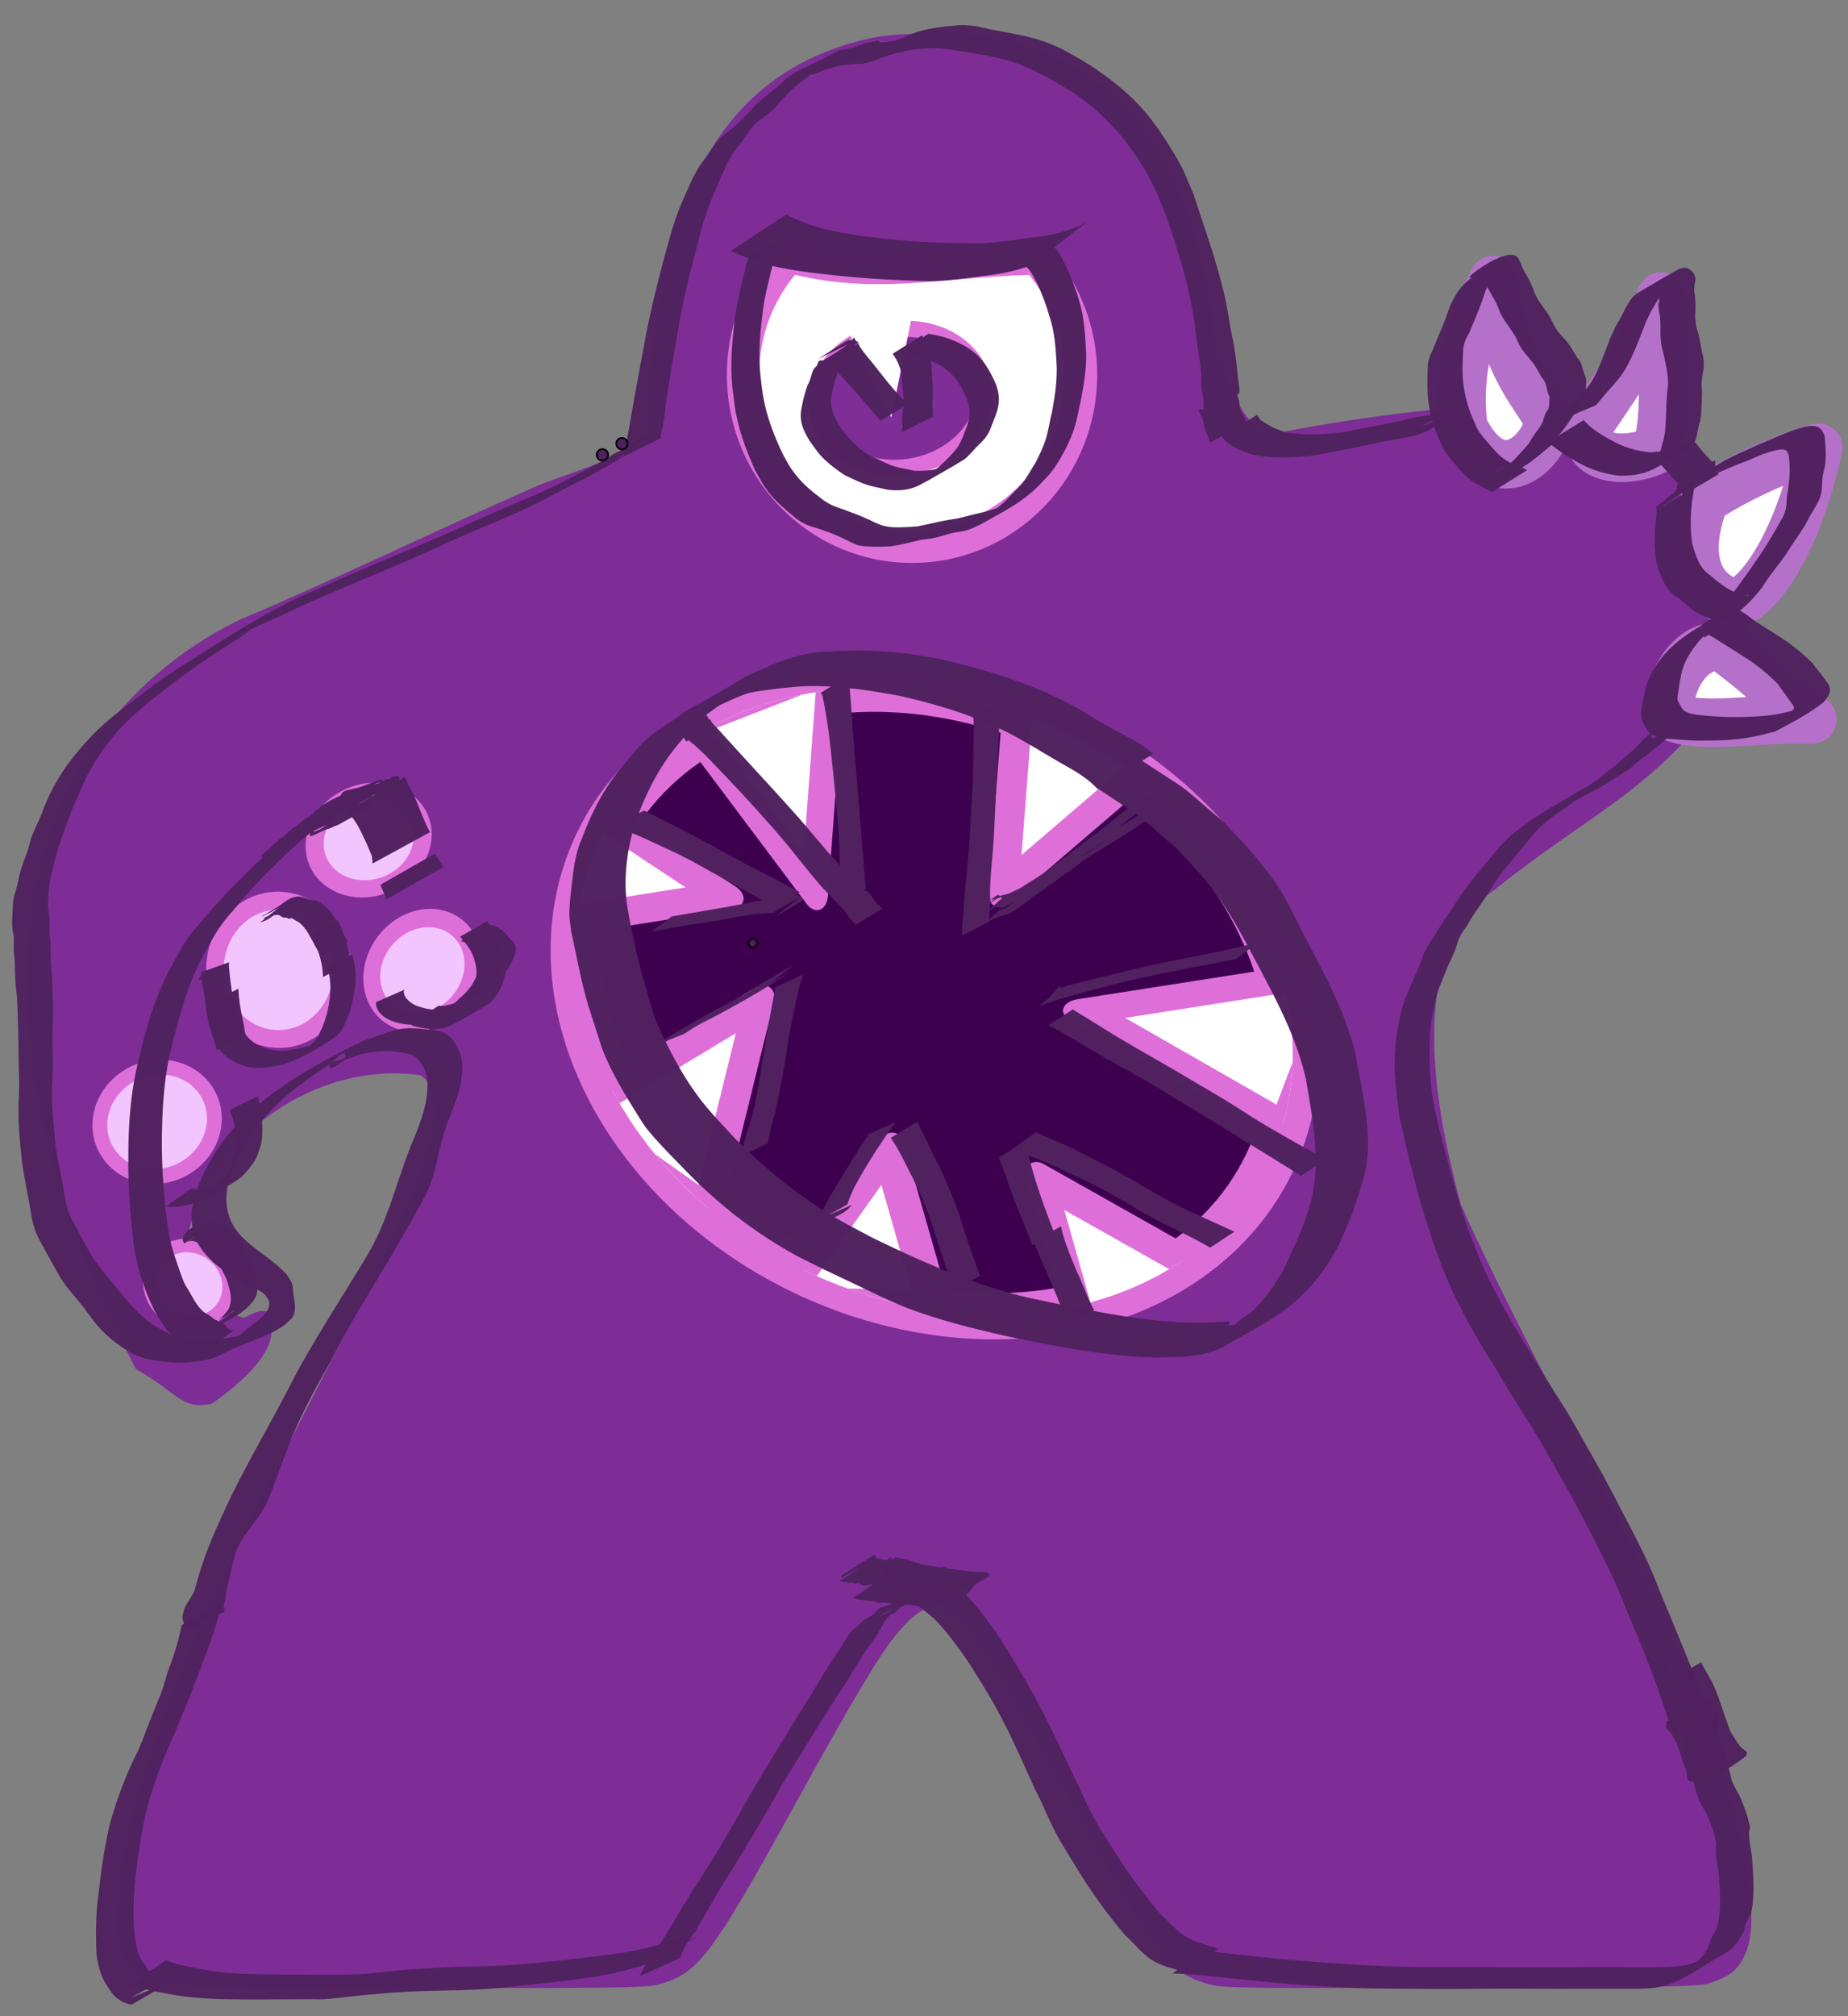 <svg viewBox="0 0 302.345 329.722" height="1246.194" width="1142.719" xmlns="http://www.w3.org/2000/svg">
  <rect x="0" y="0" width="302.345" height="329.722" fill="#808080" stroke="none"/>
  <defs>
    <clipPath clipPathUnits="userSpaceOnUse" id="a">
      <ellipse style="fill:#000;fill-opacity:.593;stroke-width:0;stroke-linejoin:round" cx="224.342" cy="-3.133" rx="59.072" ry="48.857" transform="matrix(.671 .741 -.792 .61 0 0)"/>
    </clipPath>
  </defs>
  <g style="display:inline">
    <g style="display:inline">
      <g style="display:inline">
        <g style="display:inline;fill:#7e2c97;fill-opacity:.987;stroke:none;stroke-opacity:1">
          <path style="fill:#7e2c97;fill-opacity:.987;stroke:none;stroke-width:20;stroke-linejoin:round;stroke-miterlimit:4;stroke-dasharray:none;stroke-opacity:1" d="M571.55 20c-14.796 0-29.594.892-38 2.672-51.96 11.01-88.387 40.547-110.78 89.824-16.04 35.297-23.573 71.354-27.258 130.432-.847 13.572-2.063 26.185-2.701 28.025-1.55 4.456-2.977 5.065-64.594 27.496-68.286 29.918-128.672 59.654-185.711 83.457C-7.29 456.511-28.74 638.546 78.809 844.203c26.306 14.957 27.861 25.111 46.568 21.492 0 0 34.73-22.78 36.896-42.191 3.193-17.417-4.276-18.08-16.796-10.805-85.83-29.474 2.747-164.611 108.863-149.844.513.368 1.07.677 1.572 1.067 8.171 6.35 9.882 20.95 4.67 39.803-7.861 28.422-21.12 57.296-70.639 153.802-39.715 77.405-48.83 95.756-63.65 128.123-34.775 75.954-54.188 137.122-58.629 184.729-3.371 36.094 5.707 50.297 34.783 54.424 4.642.657 71.737 1.27 149.104 1.361 119.947.14 141.901-.155 149.04-1.996 25.172-6.49 33.087-16.864 85.645-112.24 35.15-63.776 51.64-91.4 62.098-104.012 14.43-17.405 23.13-20.483 34.25-12.115 14.31 10.764 27.994 32.153 74.293 116.127 53.121 96.34 60.379 105.808 86.068 112.324 7.658 1.943 27.477 2.168 154.364 1.768 134.35-.424 146.184-.658 153.498-3.024 10.862-3.519 16.168-7.43 20.136-14.83 4.8-8.95 6.139-20.205 4.498-37.787-4.456-47.724-23.77-108.582-58.632-184.729-14.831-32.39-23.955-50.76-63.659-128.123-27.662-53.905-45.279-89.592-56.47-115.181-9.114-35.873-41.303-152.006 21.435-194.266 26.725-21.582 52.85-38.304 73.86-53.736 45.573-33.472 71.92-67.39 80.912-104.164 2.978-12.186 3.014-40.278.066-54.856-4.728-23.376-16.04-44.806-29.752-56.37-3.61-3.043-11.361-8.096-17.227-11.225-22.121-11.796-42.489-15.415-98.668-17.512-55.921-1.843-150.576 17.619-150.576 17.619-14.276-6.845-25.5-34.98-31.47-53.227-4.244-42.94-11.627-72.844-24.928-102.113-22.394-49.277-58.82-78.814-110.777-89.824-8.41-1.78-23.211-2.672-38.004-2.672Z" transform="matrix(.265 0 0 .265 1.357 .17)"/>
          <path style="fill:#7e2c97;fill-opacity:.987;stroke:none;stroke-width:0;stroke-linejoin:round;stroke-opacity:1" d="M170.505 56.017a18.3 18.523 0 0 1-18.3 18.523 18.3 18.523 0 0 1-18.3-18.523 18.3 18.523 0 0 1 18.3-18.524 18.3 18.523 0 0 1 18.3 18.524z" transform="matrix(1 0 0 -1 -11.23 238.105)"/>
          <path style="fill:#7e2c97;fill-opacity:.987;stroke:none;stroke-width:0;stroke-linejoin:round;stroke-opacity:1" d="M160.073 55.68a8.927 10.936 80 0 1-9.22 10.69 8.927 10.936 80 0 1-12.319-6.892 8.927 10.936 80 0 1 9.22-10.69 8.927 10.936 80 0 1 12.319 6.892z" transform="matrix(1 0 0 -1 -11.23 238.105)"/>
        </g>
      </g>
      <g style="display:inline;stroke-width:.793">
        <g style="display:inline;stroke-width:.793" transform="matrix(1.259 0 0 1.264 -41.615 -27.136)">
          <path style="fill:#fff;stroke:#de6fd9;stroke-width:4.195;stroke-linejoin:round;stroke-miterlimit:4;stroke-dasharray:none;stroke-opacity:1" d="M173.533 69.973c0 12.277-9.832 22.228-21.96 22.228s-21.96-9.951-21.96-22.228a22.297 22.297 0 0 1 6.044-15.315c10.967 3.04 19.957.468 32.076.264a22.298 22.298 0 0 1 5.8 15.051z"/>
          <ellipse style="fill:#7f2d97;fill-opacity:1;stroke:#de6fd9;stroke-width:2.098;stroke-linejoin:round;stroke-miterlimit:4;stroke-dasharray:none;stroke-opacity:1" cx="135.056" cy="97.945" rx="10.936" ry="8.927" transform="rotate(-10)"/>
        </g>
        <path style="display:inline;fill:#fff;fill-opacity:1;stroke:none;stroke-width:.21px;stroke-linecap:butt;stroke-linejoin:miter;stroke-opacity:1" d="m142.8 63.37 6.08 12.083 2.974-14.517z" transform="matrix(1.259 0 0 1.264 -41.615 -27.136)"/>
      </g>
      <g style="display:inline">
        <path style="fill:#fff;fill-opacity:1;stroke:none;stroke-width:.265px;stroke-linecap:butt;stroke-linejoin:miter;stroke-opacity:1" d="M238.053 69.662c-1.37-10.9 2.474-18.955 4.897-24.01 1.625 15.022 8.023 19.636 9.162 23.379-1.738 6.002-8.847 11.215-14.06.631z" transform="translate(1.357 .17)"/>
        <path style="display:inline;fill:#fff;fill-opacity:1;stroke:none;stroke-width:.265px;stroke-linecap:butt;stroke-linejoin:miter;stroke-opacity:1" d="M270.435 48.337c-2.714 7.608-5.204 11.306-12.163 21.483-.152 6.528 8.744 5.125 11.385 3.5 1.749-5.312.928-14.533.778-24.983z" transform="translate(1.357 .17)"/>
        <path style="fill:#fff;fill-opacity:1;stroke:none;stroke-width:.265px;stroke-linecap:butt;stroke-linejoin:miter;stroke-opacity:1" d="M277.552 81.541c5.18-3.404 12.464-6.8 18.564-8.505-3.202 15.007-9.336 24.151-13.464 25.468-5.789-1.278-8.914-7.103-5.1-16.963z" transform="translate(1.357 .17)"/>
        <path style="display:inline;fill:#fff;fill-opacity:1;stroke:none;stroke-width:.265px;stroke-linecap:butt;stroke-linejoin:miter;stroke-opacity:1" d="M295.163 117.487c-6.718-4.242-4.957-4.648-14.885-11.958-6.518-.38-9.534 8.876-8.001 11.571 5.247 1.934 12.438.172 22.886.387z" transform="translate(1.357 .17)"/>
        <g style="stroke:#b571c9;stroke-width:3.969;stroke-linecap:round;stroke-linejoin:round;stroke-miterlimit:4;stroke-dasharray:none;stroke-opacity:1;paint-order:markers stroke fill">
          <g style="stroke:#b571c9;stroke-width:7.938;stroke-miterlimit:4;stroke-dasharray:none;stroke-opacity:1">
            <path style="fill:#fff;fill-opacity:1;stroke:#b571c9;stroke-width:7.938;stroke-linecap:round;stroke-linejoin:round;stroke-miterlimit:4;stroke-dasharray:none;stroke-opacity:1;paint-order:markers stroke fill" d="M238.053 69.662c-1.37-10.9 2.474-18.955 4.897-24.01 1.625 15.022 8.023 19.636 9.162 23.379-1.738 6.002-8.847 11.215-14.06.631z" transform="translate(1.357 .17)"/>
            <path style="display:inline;fill:#fff;fill-opacity:1;stroke:#b571c9;stroke-width:7.938;stroke-linecap:round;stroke-linejoin:round;stroke-miterlimit:4;stroke-dasharray:none;stroke-opacity:1;paint-order:markers stroke fill" d="M270.435 48.337c-2.714 7.608-5.204 11.306-12.163 21.483-.152 6.528 8.744 5.125 11.385 3.5 1.749-5.312.928-14.533.778-24.983z" transform="translate(1.357 .17)"/>
            <path style="fill:#fff;fill-opacity:1;stroke:#b571c9;stroke-width:7.938;stroke-linecap:round;stroke-linejoin:round;stroke-miterlimit:4;stroke-dasharray:none;stroke-opacity:1;paint-order:markers stroke fill" d="M277.552 81.541c5.18-3.404 12.464-6.8 18.564-8.505-3.202 15.007-9.336 24.151-13.464 25.468-5.789-1.278-8.914-7.103-5.1-16.963z" transform="translate(1.357 .17)"/>
            <path style="display:inline;fill:#fff;fill-opacity:1;stroke:#b571c9;stroke-width:7.938;stroke-linecap:round;stroke-linejoin:round;stroke-miterlimit:4;stroke-dasharray:none;stroke-opacity:1;paint-order:markers stroke fill" d="M295.163 117.487c-6.718-4.242-4.957-4.648-14.885-11.958-6.518-.38-9.534 8.876-8.001 11.571 5.247 1.934 12.438.172 22.886.387z" transform="translate(1.357 .17)"/>
          </g>
        </g>
      </g>
      <g transform="matrix(1.1 0 0 1.1 -12.05 -10.388)" style="stroke-width:.909">
        <ellipse style="fill:#3d004f;fill-opacity:1;stroke:#de6fd9;stroke-width:7.233;stroke-linejoin:round;stroke-miterlimit:4;stroke-dasharray:none;stroke-opacity:1;paint-order:markers fill stroke" cx="218.463" cy="39.12" rx="54.693" ry="45.072" transform="matrix(.806 .592 -.667 .745 0 0)"/>
        <g clip-path="url(#a)" style="fill:#fff;fill-opacity:1;stroke:#de6fd9;stroke-width:5.209;stroke-linecap:round;stroke-linejoin:round;stroke-miterlimit:4;stroke-dasharray:none;stroke-opacity:1;paint-order:markers fill stroke" transform="matrix(.914 -.176 .179 .898 -19.365 37.66)">
          <path style="fill:#fff;fill-opacity:1;stroke:#de6fd9;stroke-width:17.956;stroke-linecap:round;stroke-linejoin:round;stroke-miterlimit:4;stroke-dasharray:none;stroke-opacity:1;paint-order:markers fill stroke" transform="matrix(.227 .068 -.043 .358 47.945 -64.936)" d="m488.023 488.023-39.524-36.284-39.524-36.284 51.185-16.087 51.184-16.087-11.66 52.37z"/>
          <path style="fill:#fff;fill-opacity:1;stroke:#de6fd9;stroke-width:20.752;stroke-linecap:round;stroke-linejoin:round;stroke-miterlimit:4;stroke-dasharray:none;stroke-opacity:1;paint-order:markers fill stroke" transform="matrix(-.183 -.122 .17 -.231 147.575 358.926)" d="m488.023 488.023-39.524-36.284-39.524-36.284 51.185-16.087 51.184-16.087-11.66 52.37z"/>
          <path style="fill:#fff;fill-opacity:1;stroke:#de6fd9;stroke-width:17.475;stroke-linecap:round;stroke-linejoin:round;stroke-miterlimit:4;stroke-dasharray:none;stroke-opacity:1;paint-order:markers fill stroke" transform="matrix(-.087 -.247 .298 -.173 22.462 364.126)" d="m488.023 488.023-39.524-36.284-39.524-36.284 51.185-16.087 51.184-16.087-11.66 52.37z"/>
          <path style="fill:#fff;fill-opacity:1;stroke:#de6fd9;stroke-width:17.736;stroke-linecap:round;stroke-linejoin:round;stroke-miterlimit:4;stroke-dasharray:none;stroke-opacity:1;paint-order:markers fill stroke" transform="matrix(.182 -.173 .284 .205 -104.038 125.477)" d="m488.023 488.023-39.524-36.284-39.524-36.284 51.185-16.087 51.184-16.087-11.66 52.37z"/>
          <path style="fill:#fff;fill-opacity:1;stroke:#de6fd9;stroke-width:18.922;stroke-linecap:round;stroke-linejoin:round;stroke-miterlimit:4;stroke-dasharray:none;stroke-opacity:1;paint-order:markers fill stroke" transform="matrix(.124 .2 -.252 .206 229.882 -49.595)" d="m488.023 488.023-39.524-36.284-39.524-36.284 51.185-16.087 51.184-16.087-11.66 52.37z"/>
          <path style="fill:#fff;fill-opacity:1;stroke:#de6fd9;stroke-width:18.922;stroke-linecap:round;stroke-linejoin:round;stroke-miterlimit:4;stroke-dasharray:none;stroke-opacity:1;paint-order:markers fill stroke" transform="matrix(-.234 .026 -.077 -.316 315.943 337.579)" d="m488.023 488.023-39.524-36.284-39.524-36.284 51.185-16.087 51.184-16.087-11.66 52.37z"/>
          <path style="fill:#fff;fill-opacity:1;stroke:#de6fd9;stroke-width:16.236;stroke-linecap:round;stroke-linejoin:round;stroke-miterlimit:4;stroke-dasharray:none;stroke-opacity:1;paint-order:markers fill stroke" transform="matrix(-.243 .166 -.326 -.202 453.872 188.093)" d="m488.023 488.023-39.524-36.284-39.524-36.284 51.185-16.087 51.184-16.087-11.66 52.37z"/>
        </g>
      </g>
      <g transform="translate(1.357 .17)">
        <path style="display:inline;fill:#f2c5ff;fill-opacity:1;stroke:#de6fd9;stroke-width:2.223;stroke-linecap:round;stroke-linejoin:round;stroke-miterlimit:4;stroke-dasharray:none;paint-order:markers fill stroke" d="M32.502 215.69a5.77 5.77 0 0 0 3.598-4.8 6.348 6.348 0 0 0-.637-3.442c-1.584-3.236-5.478-4.792-8.696-3.475-3.22 1.316-4.545 5.007-2.96 8.242 1.583 3.236 5.477 4.792 8.695 3.476z"/>
        <ellipse style="display:inline;fill:#f2c5ff;fill-opacity:1;stroke:#de6fd9;stroke-width:2.879;stroke-linecap:round;stroke-linejoin:round;stroke-miterlimit:4;stroke-dasharray:none;stroke-opacity:1;paint-order:markers fill stroke" cx="138.184" cy="82.755" rx="11.235" ry="10.481" transform="matrix(-.252 .968 .955 .298 0 0)"/>
        <ellipse style="display:inline;fill:#f2c5ff;fill-opacity:1;stroke:#de6fd9;stroke-width:2.889;stroke-linecap:round;stroke-linejoin:round;stroke-miterlimit:4;stroke-dasharray:none;stroke-opacity:1;paint-order:markers fill stroke" cx="-24.21" cy="173.86" rx="8.655" ry="8.161" transform="matrix(-.924 .383 .261 .965 0 0)"/>
        <path style="display:inline;fill:#f2c5ff;fill-opacity:1;stroke:#de6fd9;stroke-width:2.42;stroke-linecap:round;stroke-linejoin:round;stroke-miterlimit:4;stroke-dasharray:none;paint-order:markers fill stroke" d="M15.041 182.801c-.385 3.207 1.039 6.112 3.495 7.827 1.32.922 2.94 1.5 4.738 1.594 5.14.27 9.787-3.51 10.379-8.442.592-4.932-3.094-9.15-8.233-9.42-5.14-.27-9.787 3.509-10.379 8.441z"/>
        <ellipse style="display:inline;fill:#f2c5ff;fill-opacity:1;stroke:#de6fd9;stroke-width:2.889;stroke-linecap:round;stroke-linejoin:round;stroke-miterlimit:4;stroke-dasharray:none;stroke-opacity:1;paint-order:markers fill stroke" cx="92.75" cy="-129.617" rx="8.655" ry="8.161" transform="matrix(.992 .128 .255 -.967 0 0)"/>
      </g>
    </g>
    <circle style="fill:#000;stroke:#000;stroke-width:.265" cx="24.284" cy="323.466" r=".978"/>
    <circle style="fill:#000;stroke:#000;stroke-width:.265" cx="24.284" cy="323.466" r=".978"/>
    <circle style="fill:#000;stroke:#000;stroke-width:.265" cx="271.794" cy="272.663" r=".874"/>
    <circle style="fill:#000;stroke:#000;stroke-width:.265" cx="271.794" cy="272.663" r=".874"/>
  </g>
  <g style="display:inline">
    <path style="display:inline;fill:#50225e;fill-opacity:.988;stroke-width:4;stroke-linecap:round;stroke-linejoin:round;paint-order:stroke markers fill" d="M64.049 127.565c-3.49 1.261-6.43 3.486-9.723 5.215-1.3.682 2.581-1.424 3.74-2.324.604-.468-1.368.676-2.053 1.014-4.052 2.23-8.094 4.552-11.643 7.544-2.295 1.934-4.376 4.144-6.515 6.245-1.88 1.905-3.635 3.93-5.363 5.973-.542.64-1.109 1.262-1.6 1.942-1.097 1.522-1.827 2.992-2.72 4.636-2.692 4.794-4.229 10.12-5.466 15.446-1.365 5.299-1.715 10.774-1.707 16.224-.072 4.816.381 9.596.92 14.374a35.86 35.86 0 0 0 3.362 10.463c.742 1.266 1.443 2.599 2.497 3.646.682.677 1.562 1.221 2.37 1.733.81.192 1.25.932 1.92 1.34.236.144.514.205.77.307l5.503-3.816c-.212-.002-.443.081-.637-.006-.774-.35-1.006-1.453-1.974-1.449-1.42-.745-.075.014-1.551-1.005-.261-.18-.563-.3-.809-.5-1.13-.921-1.747-2.242-2.472-3.47-.246-.426-.528-.834-.736-1.28-.379-.807-.971-2.6-1.26-3.44-.612-1.782-1.179-3.576-1.396-5.459-.66-4.717-1.034-9.465-1.02-14.232.034-5.41.337-10.822 1.734-16.078 1.31-5.278 2.806-10.567 5.555-15.304 1.09-1.929 1.49-2.782 2.817-4.554.503-.67 1.069-1.292 1.61-1.933 1.695-2.005 3.396-4.012 5.251-5.872 2.814-2.775 5.594-5.522 8.798-7.852.705-.513 2.99-1.713 2.145-1.498-1.207.308-2.187 1.192-3.28 1.788 4.446-2.189 1.33-.622 9.234-4.918 1.439-.724-2.8 1.592-4.192 2.403-.357.208.71-.424 1.086-.593.292-.13.605-.21.912-.302.184-.056.373-.094.56-.142l5.333-4.266zM72.55 141.795l-1.41-2.2-8.91 5.103 1.007 2.354 9.314-5.257z"/>
    <path style="display:inline;fill:#50225e;fill-opacity:.988;stroke-width:4;stroke-linecap:round;stroke-linejoin:round;paint-order:stroke markers fill" d="M65.29 127.94c-.007-.256-.183-.57-.02-.766.113-.138.648.085.5.185-2.893 1.941-6.211 3.26-8.913 5.46-.36.294.654.667.926 1.044.968 1.343 1.446 2.525 2.184 4.04 1.02 2.585.812 1.451.993 3.31l9.385-5.127c-.868-1.687-.352-.63-1.463-3.208-.765-1.871-1.036-2.755-2.017-4.423-.27-.459-.387-1.454-.902-1.318-11.973 3.167-9.811.824-10.413 5.564l9.74-4.761zM188.715 123.252c-2.266-1.888-4.968-3.088-7.515-4.526-1.698-.96-3.359-1.984-5.039-2.976-6.476-3.572-13.535-5.862-20.698-7.583-6.464-1.517-13.094-2.084-19.711-1.633-4.879.07-9.195 1.95-13.507 4.015-17.714 10.308-6.2 3.175-12.928 7.786-1.668 1.143-2.513 1.525-3.969 2.922-.48.46-2.749 3.117-3.197 3.638-3.093 3.572-5.276 7.749-6.915 12.15-1.075 2.38-1.388 4.91-1.673 7.471-.163 1.462-.455 3.655-.405 5.143.031.91.196 1.809.294 2.714.898 3.962 1.576 7.98 2.739 11.877.131.44 2.132 6.67 2.266 7.085 1.363 3.56 3.294 6.867 5.306 10.092.658 1.054 1.282 2.135 2.038 3.121 1.475 1.924 4.374 4.813 6.018 6.512 5.262 5.51 11.313 10.287 17.981 13.998 1.6.89 3.264 1.658 4.896 2.486 1.684.798 3.368 1.594 5.05 2.393 2.541 1.206 6.063 2.95 8.73 3.975 5.056 1.942 10.29 3.216 15.55 4.45 6.842 1.441 13.748 2.821 20.728 3.405 3.864.323 4.823.207 8.623.128 1.259-.178 2.544-.22 3.775-.535 1.127-.289 2.242-.687 3.251-1.263 7.789-4.445 11.975-6.354 16.596-13.04.768-1.112 1.384-2.322 2.076-3.483 1.436-3.366 2.098-4.687 3.197-8.245.483-1.565 1.05-3.123 1.276-4.745.85-6.103-.76-12.394-1.823-18.35-1.685-7.014-5.252-13.284-8.536-19.629-2.998-5.79-3.164-6.77-7.426-12.058-1.69-2.097-3.613-3.995-5.419-5.992-8.807-7.47-4.155-3.97-13.98-10.47l-7.165 4.588c9.634 6.45 5.09 2.97 13.663 10.407 1.744 1.992 3.617 3.878 5.232 5.976 3.093 4.019 4.948 7.578 7.298 12.003 3.313 6.237 6.705 12.503 8.27 19.457.758 4.623 1.522 8.158 1.576 12.851.02 1.786-.064 3.585-.371 5.344-.744 4.262-3.031 8.925-4.814 12.85-1.994 3.147-2.13 3.69-4.696 6.423-.903.962-4.186 2.772-2.867 2.729 2.138-.07 3.855-1.858 5.764-2.825 2.17-1.098-9.124 4.758-6.953 2.21-3.61.165-5.052.322-8.723.108-7.006-.407-13.905-1.857-20.767-3.237-1.759-.391-3.533-.72-5.278-1.174-8.32-2.165-16.212-5.692-23.916-9.442-3.533-1.897-5.482-2.836-8.782-5-4.974-3.26-9.554-7.11-13.73-11.338-1.852-2.006-4.063-4.291-5.716-6.492-2.967-3.954-5.274-8.45-7.216-12.974-1.963-6.189-3.608-12.49-4.639-18.907-.062-.87-.173-1.74-.185-2.612a32.46 32.46 0 0 1 2.278-12.343c1.705-4.296 3.931-8.347 7.035-11.808 1.073-1.213 2.05-2.392 3.27-3.466 2.839-2.497 13.89-8.867-.803-.379 2.684-1.366 1.149-.629 3.963-1.88.99-.44 3.227-1.488 4.28-1.78 1.21-.336 4.037-.655 5.22-.809 2.448-.234 3.652-.417 6.138-.37 4.556.086 9.099.789 13.567 1.62 7.042 1.622 14.065 3.785 20.324 7.474 6.922 4.01-1.993-1.17 5.068 2.981 2.387 1.404 4.973 2.651 6.852 4.744l9.174-5.762zM274.022 281.137c.183.426.005.61-.158.986-1.215 2.822 2.185-.85 5.412-2.87.004.017.019.067.011.051-1.036-2.215-1.878-4.54-2.689-6.845-1.704-4.251-3.491-8.468-5.227-12.707-1.725-4.544-4.017-8.846-6.284-13.136-2.277-4.565-4.859-8.968-7.359-13.413-.404-.7-.793-1.41-1.211-2.102-.846-1.398-1.764-2.751-2.62-4.144-1.264-2.056-2.497-4.129-3.777-6.176-2.507-4.012-4.864-8.128-6.907-12.396-2.036-4.467-3.715-9.076-5.086-13.786-1.312-4.977-2.816-9.922-3.723-14.991-.618-4.041-.625-8.095-.327-12.158.402-1.92.69-3.898 1.323-5.762.114-.337.96-2.404 1.061-2.655.508-1.34 1.208-2.578 1.698-3.925.177-.487.292-.996.491-1.473.45-1.075.75-1.389 1.412-2.32.928-1.76 2.168-3.312 3.24-4.978 2.177-3.385-.39.398 1.812-2.802 1.874-2.5 3.926-4.85 5.894-7.274 1.764-1.995 4.035-3.47 6.243-4.93-.752.32 2.894-1.805 2.157-1.376-1.476.86-5.906 3.44-4.422 2.592a710.189 710.189 0 0 0 6.744-3.919c.414-.243 1.644-.992 1.227-.754-1.447.826-2.877 1.678-4.316 2.518 3.198-1.599 2.803-1.363 7.948-4.65.428-.272.755-.678 1.15-.996 1.005-.812 2.062-1.532 3.047-2.37 1.273-1.05 2.508-2.112 3.632-3.32.245-.323.397-.596.747-.806.094-.057.225-.04.315-.102.1-.069.154-.185.23-.278.071-.085.308-.31.212-.257-1.918 1.08-3.795 2.23-5.693 3.345.362-.316-.393.304.23 0 .045-.021-.128-.281-.364-.648l6.323-2.724c-.037-.088-.265-.783-.517-.821-.04-.006-.021.08-.032.12-.063-.026-.127-.05-.19-.075-3.83 2.17-5.312 2.309-7.472 4.839-1.09 1.142-2.307 2.14-3.496 3.178-.981.795-1.987 1.554-2.974 2.341-.396.316-1.646 1.16-1.185.951 1.103-.497 6.863-3.662 3.146-1.812-2.265 1.303-4.535 2.597-6.796 3.908-.422.245-1.68.997-1.253.76 1.482-.826 5.891-3.365 4.42-2.522-3.003 1.72-6.09 3.316-8.95 5.276-2.179 1.46-4.354 3.02-6.036 5.054-2 2.412-4.044 4.784-5.873 7.332-1.716 2.6-3.486 5.163-5.122 7.815-.24.386-.507.755-.719 1.157-.522.986-.7 1.699-1.115 2.744-.523 1.316-1.162 2.582-1.662 3.908-.391.928-.788 1.793-1.079 2.757-.569 1.889-.89 3.87-1.155 5.819-.057.885-.192 2.748-.188 3.628.01 2.867.416 5.745.775 8.581a242.891 242.891 0 0 0 3.733 15.056c1.491 4.707 2.992 9.41 5.106 13.884a111.243 111.243 0 0 0 6.989 12.42c2.458 4.18 5.087 8.254 7.605 12.397 2.463 4.46 5.07 8.84 7.358 13.394 2.217 4.302 4.462 8.602 6.173 13.137 1.792 4.207 3.556 8.43 5.109 12.732.586 1.67 1.181 3.339 1.732 5.022.232.71.378 1.453.681 2.136.13.292.322.552.484.829 2.587-1.604 6.704-2.22 6.121-5.61l-6.014 3.215zM29.726 265.728c-.458 2.21-1.04 4.364-1.846 6.472-.543 1.368-.867 2.809-1.355 4.195-.348.991-1.49 3.712-1.863 4.669-2.27 5.804.354-.653-2.051 5.2-1.957 3.831-3.455 7.853-4.636 11.983-.866 3.73-1.423 7.527-1.831 11.333-.495 3.306-.476 6.667-.353 10 .192 1.552.559 3.142 1.333 4.518.301.534.664 1.03.99 1.55.792 1.119 2.062 2.022 3.448 2.165L28.094 324l-6.704 2.697 5.886-3.287c-.106.105-.172.28-.317.316-.203.05-.88-.355-.99-.402-.727-.31-1.321-.463-1.737-1.23-.438-.74-1.073-1.481-1.421-2.268-.482-1.091-.628-2.295-.813-3.46-.304-3.25-.13-6.535.192-9.777.507-3.776 1.02-7.576 1.953-11.273a79.719 79.719 0 0 1 4.413-11.795c1.936-4.71 3.844-9.43 5.564-14.223.826-2.209 1.547-4.464 2.091-6.76l-6.485 3.19z"/>
    <path style="display:inline;fill:#50225e;fill-opacity:.988;stroke-width:4;stroke-linecap:round;stroke-linejoin:round;paint-order:stroke markers fill" d="M21.152 324.644c2.08.618 4.213.996 6.34 1.408 2.675.555 5.404.711 8.125.86 2.877.056 5.755.08 8.633.049 2.304.013 4.608-.035 6.912-.027.551.003 1.103.037 1.654.012.719-.033 1.434-.125 2.15-.187 4.565-.545 9.137-.968 13.73-1.139 4.44-.149 8.874-.114 13.297-.57 4.18-.461 8.368-.807 12.53-1.408 3.333-.36 6.622-1.048 9.835-1.998 3.59-.93 6.111-3.225 9.524-4.961 1.794-.914-3.443 2.09-5.164 3.136l5.578-4.348c-14.105 7.622-5.292 2.904-1.835.892.805-.468-3.371 1.805-2.599 1.022-3.223 1.05-6.557 1.83-9.926 2.211-4.172.533-8.34 1.075-12.53 1.435-4.42.47-8.841.574-13.284.609-4.587.248-9.164.511-13.723 1.102-3.518.284-7.042.146-10.57.164-2.844-.028-5.69.02-8.534-.083-2.71-.076-5.424-.23-8.09-.756-2.047-.401-4.103-.742-6.062-1.488l-5.991 4.064z"/>
    <path style="display:inline;fill:#50225e;fill-opacity:.988;stroke-width:4;stroke-linecap:round;stroke-linejoin:round;paint-order:stroke markers fill" d="M111.292 320.17c.492-1.935 1.871-3.393 2.897-5.048.466-.753 2.513-4.388 2.886-5.047 3.643-5.856 7.291-11.709 10.6-17.762 3.04-5.129 6.28-10.137 9.421-15.206 2.161-3.035 3.825-6.384 6.1-9.337.891-1.134 1.254-2.605 2.347-3.591.22-.198.528-.27.772-.436.75-.511.725-.634 1.288-1.415-1.824 1.108-3.651 2.21-5.471 3.325-.066.04.138-.064.205-.101 2.258-1.244 4.575-2.39 6.769-3.743.254-.157.306-.518.503-.743.433-.497.623-.525 1.177-.79-10.44 6.581-6.4 3.34-4.091 2.637.275-.084.564-.113.847-.17l5.7-4.215c-.316-.006-.636-.067-.949-.019-.258.04-.492.175-.732.277-2.608 1.104-4.614 3.567-7.453 4.082-.865.698-.152.085-1.029.967-.21.212-.918.748-.647.62 1.986-.932 3.968-1.896 5.832-3.054.167-.104-.37-.323-.545-.232-2.273 1.17-4.398 2.607-6.598 3.911-.248.257-.481.53-.746.771-.606.554-.728.444-1.242 1.09-.889 1.114-1.445 2.45-2.308 3.583-2.085 3.006-3.8 6.243-5.833 9.285-2.995 5.04-6.166 9.972-9.061 15.071-1.78 3.113-3.528 6.254-5.416 9.303-1.227 1.982-2.538 3.91-3.767 5.891-.54.871-1.058 1.756-1.587 2.633-1.198 2.02-1.84 3.177-3.14 5.097-1.18 1.744-2.517 3.376-3.32 5.348l6.59-2.982z"/>
    <path style="display:inline;fill:#50225e;fill-opacity:.988;stroke-width:4;stroke-linecap:round;stroke-linejoin:round;paint-order:stroke markers fill" d="M153.852 258.213c-.084-.044-.192-.057-.251-.13-.035-.045.11.029.166.023.11-.011.414-.134.322-.073-1.862 1.234-3.973 2.129-5.65 3.605-.281.247.7.277 1.02.47.525.316 1.005.701 1.507 1.051.613.516 1.264.99 1.84 1.547 1.351 1.309 2.618 2.93 3.738 4.429 2.002 2.68 3.702 5.506 5.412 8.376 2.888 4.897 5.116 10.128 7.476 15.288 1.142 2.147 2.007 4.435 3.129 6.592 1.15 2.21 2.533 4.31 3.811 6.445a82.521 82.521 0 0 0 7.783 10.693c1.42 1.26 2.611 2.891 4.22 3.94 1.599 1.042 3.573 1.456 5.373 1.997l5.61-3.835c-1.718-.498-3.598-.912-5.158-1.83-1.64-.963-2.905-2.47-4.277-3.748-2.87-3.302-5.451-6.869-7.761-10.584-1.34-2.081-2.675-4.156-3.805-6.362-.59-1.152-1.532-3.282-2.08-4.445-.339-.72-.691-1.435-1.037-2.152-2.48-5.12-4.822-10.312-7.748-15.204-3.085-5.245-6.269-10.596-10.75-14.784-.466-.406-.92-.828-1.398-1.22-.33-.269-.62-.892-1.023-.76-1.999.657-8.16 2.257-6.816 4.477.058.095.183.127.274.19l6.073-3.996z"/>
    <path style="display:inline;fill:#50225e;fill-opacity:.988;stroke-width:4;stroke-linecap:round;stroke-linejoin:round;paint-order:stroke markers fill" d="M191.797 322.726c3.546.106 7.072.49 10.592.9 3.55.337 7.093.724 10.651.967 3.206.21 6.412.437 9.623.528 3.706.098 7.413.09 11.12.13 3.817.035 7.634-.033 11.452-.047 4.066-.014 8.133.053 12.199.028 3.76-.028 7.52.041 11.28-.017 1.098-.076 1.82-.083 2.884-.315 3.429-.746 6.509-3.088 9.386-4.781-11.943 6.947 1.099-.597 1.633-.921.606-.368 1.507-1.386 1.903-1.987.25-.607.717-1.054.891-1.698.067-.246.04-.512.117-.754.125-.39.766-1.487.93-1.78.725-3.113.361-6.336.168-9.49-.1-.592-.429-2.429-.448-3.063-.066-2.202.401-.597-.168-2.926-.213-.872-.659-1.975-.979-2.818-.432-1.264-1.282-2.334-1.718-3.595-.106-.307-.142-.634-.222-.949-.214-.843-.312-1.125-.566-1.949-.132-1.147-.78-2.107-1.184-3.155-.177-.46-.193-.753-.264-1.235-.32-.697.123-1.256.173-1.924.063-.857-.318-.777.021-1.682l.262-.619-5.771 2.677-.258.724c-.026.222-.077.442-.078.666-.004.968.183-.017.078 1.001-.074.723-.297 1.418-.057 2.148.3 1.553 1.23 2.87 1.564 4.424.308.964.494 2.016.877 2.952.496 1.211 1.348 2.263 1.752 3.52.367.914.73 1.713.941 2.685.412 1.891.044.996.16 2.916.027.436.393 2.596.461 3.01.216 3.068.573 6.264-.44 9.23-.191.35-.4.692-.575 1.051-1.088 2.245.104-.09-.585 1.58-.235.571-.645 1.06-.959 1.586a9.548 9.548 0 0 1-1.304 1.28c-.194.154-.817.559-.6.44.796-.439 14.059-8.1-1.632.956l4.637-2.606c-.313.17-.613.364-.937.512-.114.051-2.185.823-2.275.849-1.186.34-1.628.316-2.883.43-3.778.185-7.56.046-11.341.086-4.094-.025-8.188.044-12.282.032-3.774-.011-7.548-.073-11.322-.046-3.704.024-7.41-.005-11.114-.109-3.201-.132-6.396-.337-9.593-.529-3.575-.208-7.138-.573-10.704-.89-3.45-.396-6.906-.727-10.35-1.162l-5.146 3.739z"/>
    <path style="display:inline;fill:#50225e;fill-opacity:.988;stroke-width:4;stroke-linecap:round;stroke-linejoin:round;paint-order:stroke markers fill" d="M272.755 275.097c3.05 3.19 4.053 7.51 5.745 11.442.362.841.806 1.646 1.209 2.468.218.416.214 1.405.656 1.247 1.993-.712 3.932-1.84 5.365-3.397.377-.41-.724-.845-1.046-1.298-1.835-2.576-3.295-5.355-4.771-8.143-.316-.686-.678-1.353-.947-2.06-.828-2.175.805-6.868-5.327 2.796-.462.728.848 1.506 1.202 2.293 1.109 2.468 1.693 4.391 2.564 6.955.17.629-.107 2.092.512 1.887 2.053-.682 4.06-2.002 5.26-3.803.472-.709-.832-1.487-1.24-2.235-1.062-1.95-2.056-3.938-3.21-5.837-1.775 1.547-4.21 2.566-5.324 4.64-.554 1.029.66 2.242 1.025 3.353.435 1.328.884 2.654 1.374 3.963.25.668.147 2.103.846 1.965 7.459-1.477 6.367-2.021 4.91-5.515-.887-1.934-2.003-3.752-2.924-5.668-.255-.529-.11-1.804-.67-1.629-2.022.633-4.031 1.808-5.307 3.5-.464.613.807 1.31 1.168 1.988.483.907.909 1.844 1.363 2.766 1.549 3.834.22 2.203 5.88-2.292l-5.505 2.939c6.19-2.029 6.622-.165 4.588-3.445-.388-.959-.809-1.905-1.165-2.876-.264-.718.07-2.24-.692-2.186-2.057.146-4.053 1.268-5.598 2.633-.435.385.713.921 1.006 1.422 1.443 2.461 1.57 3.06 2.63 5.701.437 2.864.116 4.963 5.493-.344.481-.474-1.023-.938-1.298-1.555-.568-1.272-.88-2.648-1.186-4.008-.26-1.154.611-3.12-.505-3.512-1.777-.623-3.646.946-5.468 1.42.284.197.639.32.854.592.857 1.084 2.122 3.676 2.605 4.86.31.76-.05 2.311.77 2.338 1.99.066 4.031-.88 5.584-2.127.482-.387-.635-1.062-.953-1.594-1.376-4.129-1.027-3.003-2.304-7.138-.267-.864.113-2.565-.79-2.596-2.11-.074-4.08 1.252-5.873 2.363-.95.589 4.364 2.69 1.697 2.894 1.489 2.59 1.697 2.884 3.107 5.64.462.902.898 1.818 1.34 2.73.234.481.168 1.577.688 1.45 2.052-.496 3.986-1.6 5.592-2.97.348-.296-.627-.664-.94-.996-.456-.763-.996-1.481-1.367-2.29-.457-.992-1.875-5.346-2.293-6.426-.976-2.523-.98-2.32-2.16-4.437-.212-.379-.417-.76-.625-1.141l-5.545 3.273zM156.773 259.371c-3.121-.524-6.3-.495-9.436-.883-2.067-.256-1.554.023-2.512-.694-5.14 4.404-5.494 3.397-.906 3.094a82.555 82.555 0 0 1 7.108-.126c.446.012.968.354 1.334.1 1.516-1.054 2.676-2.545 4.014-3.817a74.096 74.096 0 0 1-9.224-1.296c-.45-.094-.934-.562-1.338-.341-1.744.955-3.615 1.997-4.714 3.654-.434.655 1.57-.064 2.355-.096 3.896.135 7.807.545 11.633 1.308.462.092.89.33 1.357.391.214.028-.742-.148-.58-.29 1.324-1.154 2.893-1.992 4.339-2.988-.452.031-.903.109-1.355.094-.986-.033-2.186-.32-3.123-.575-.262-.071-.535-.4-.77-.265-6.036 3.487-7.109 3.048-4.829 3.783 1.503-1.227 3.411-2.081 4.508-3.682.34-.496-1.193-.165-1.778-.303-1.843-.435-2.286-.739-4.08-1.26-.679-.198-1.49-.364-2.208-.517-1.879 1.13-3.839 2.137-5.637 3.392-.13.09-.012.531.125.455 6.067-3.405 6.982-3.56 4.673-3.312-.015.002.058-.013.045-.004-1.743 1.191-3.495 2.37-5.242 3.556.084 0 .254.082.254-.003 0-.103-.169-.12-.254-.18 1.56-1.11 3.295-2.005 4.679-3.326.242-.232-.663-.114-.987-.2-.14-.037-.277-.24-.402-.167-1.867 1.101-3.61 2.4-5.416 3.599.61.793.038.93 5.185-3.251.221-.18-.548-.16-.814-.262-.066-.025-.119-.159-.176-.117-1.696 1.21-3.312 2.529-4.969 3.793 2.593.188 1.33.19 6.12-3.298.166-.121-.24-.336-.345-.514-.169-.285-.048-.213-.39-.548l-5.497 3.437c.248.124.134.27.323.48.047.053-.122-.163-.063-.2 4.837-2.972 7.597-3.793 5.163-3.044-1.885 1.215-3.787 2.404-5.655 3.644-.072.047.166-.071.25-.059.242.036.476.285.705.2 5.397-1.98 7.418-.91 5.849-3.424-1.854 1.072-3.767 2.05-5.562 3.217-.147.095.353.015.521.061.348.095.686.494 1.021.36 2.198-.874 4.292-2.018 6.298-3.273.387-.242-.574-.77-.594-.783-1.874 1.193-3.83 2.266-5.622 3.58-.117.085.153.254.268.344.18.14.395.438.597.333.395-.206 14.325-9.005.389-.781 2.366-.174 4.253.764 6.448 1.52.537.185 1.086.752 1.614.545 2.18-.857 4.037-2.374 6.056-3.56-2.088-1.412-.828-.706-5.764 3.368-.244.202.634.053.943.122 1.499.336 2.936.978 4.514.78 2.202-1.13 4.523-2.052 6.606-3.388.2-.129-.15-.534-.376-.608-.566-.186-1.192-.047-1.785-.103-3.371-.318-4.208-.51-7.721-1.03-1.22-.18-2.44-.354-3.66-.53-3.664-.46-3.155-.84-7.492 3.458-.39.387 1.098.05 1.644.116 2.956.355 5.889.928 8.795 1.568 2.027-1.13 4.208-2.018 6.083-3.387.466-.34-1.144.171-1.72.202-1.11.058-2.223.056-3.335.064-1.235.008-2.47-.003-3.704-.016-.914-.009-1.9-.408-2.74-.05-2.267.962-4.19 2.588-6.284 3.883 1.6.433.573.2 3.114.504.937.112 1.873.239 2.813.336 2.042.21 4.116.255 6.11.8l5.206-3.59zM106.939 70.548c-3.21 1.405-.804.308-7.56 4.461-.539.331-2.147 1.33-1.597 1.021 1.08-.605 2.338-1.007 3.184-1.911.701-.749-1.822.942-2.727 1.424-1.196.635-2.385 1.284-3.577 1.926-1.271.65-2.528 1.33-3.814 1.952-3.03 1.465-4.463 1.992-7.538 3.313-3.791 1.63-7.545 3.344-11.322 5.009-6.615 2.848-13.302 5.523-19.848 8.53-7.88 3.18-14.924 7.97-22.095 12.456-3.737 2.327-7.227 5.031-10.695 7.738-3.18 2.409-5.866 5.324-8.26 8.497-1.716 2.416-3.167 5.092-4.19 7.877-.521 1.388-1.26 2.692-1.75 4.092-.147.42-.234.86-.363 1.286-.422 1.39-.535 1.64-1.042 3.028-.495 1.31-.722 2.695-1.07 4.046-.301 1.164-.434 1.253-.55 2.437-.04.395-.026.793-.038 1.189-.09 1.114-.168 2.213-.009 3.324.048.336.15.665.18 1.003.014.167-.015 2.113-.016 2.234.253 1.595.173 3.205.264 4.809.048.85.17 1.695.25 2.543.238 3.934.235 7.87.331 11.808.016.849.05 1.697.047 2.546-.014 3.342-.14 2.092-.096 5.443.033 2.547.33 5.064.597 7.595.358 2.421.848 4.818 1.28 7.227.143.8.235 1.612.442 2.398.563 2.138.913 2.521 1.947 4.46.391.711.78 1.424 1.174 2.135.86 1.55 1.329 2.485 2.376 3.903.441.597.94 1.149 1.411 1.723 1.76 2.15.937 1.095 2.515 3.21 1.895 2.661 4.108 4.47 6.905 6.097.544.208 1.072.463 1.631.625 1.976.57 4.898.905 6.973.82.539-.023 1.073-.102 1.61-.153.849-.125 1.995-.252 2.82-.535a9.582 9.582 0 0 0 1.513-.663c2.345-1.29 6.77-2.645 9.08-3.998 1.34-.786 1.218-.776 2.347-1.788 1.086-1.366.381-2.953.267-4.846-.072-1.194-.39-1.416-1.012-2.401-1.833-2.038-4.223-3.433-6.289-5.194-.419-.358-.798-.76-1.197-1.14-1.879-2.007-2.648-4.497-2.325-7.231.08-.674.269-1.331.403-1.996 1.42-4.26 3.7-7.968 6.778-11.228.68-.72 1.419-1.383 2.128-2.075a66.04 66.04 0 0 1 7.413-5.456c.875-.553 2.322-2.53 2.684-1.56.367.985-2.728.74-2.6 1.783.116.956 1.793-.699 2.69-1.049 3.065-1.262 5.837-1.735 9.122-1.184.588.099 1.196.179 1.74.425.437.199.76.587 1.141.88.626 1.056 1.04 1.535 1.249 2.788.099.588.092 1.192.068 1.788-.116 2.832-.953 4.975-1.945 7.594-2.935 6.7-4.034 13.01-7.676 19.342-3.998 6.732-8.503 13.474-12.196 20.38-3.661 7.319-8.34 14.906-11.674 22.378-1.873 3.95-3.472 8.02-4.554 12.258-.361 1.178-1.6 2.397-1.83 3.604-.055.291-.16.575-.176.87-.021.392.218 1.03.324 1.372l.17.875 6.392-3.117-.152-.944c-.075-.371.3-.735.305-1.114.02-1.468.606-2.904.811-4.344.047-.188.682-2.766.728-2.925.885-3.071 4.298-6.002 5.433-8.984 1.515-3.605 2.592-7.168 4.129-10.764 1.672-3.91 3.811-7.854 5.934-11.553 1.47-2.814 2.139-4.165 3.747-6.95 2.6-4.501 5.396-8.889 7.946-13.419 2.957-5.097.858-1.423 3.643-6.44 2.383-4.291 2.256-8.525 4.16-13.06 1.19-3.052 2.652-6.58 2.054-9.953-.232-1.312-.77-1.999-1.428-3.121-.452-.356-.835-.823-1.355-1.067-.575-.271-1.228-.336-1.855-.444-1.12-.192-3.416-.393-4.527-.291-1.874.172-3.166.75-4.937 1.364-.903.338-1.845.586-2.709 1.013-6.334 3.127-12.556 6.64-17.867 11.34-.715.712-1.46 1.395-2.145 2.136-3.095 3.348-5.395 7.284-6.84 11.607-.136.705-.325 1.402-.405 2.115-.344 3.06.433 5.492 2.532 7.724.411.402.799.829 1.233 1.205.579.501 2.074 1.534 2.676 2.008 1.195.94 4.424 1.982 5.505 3.05.198.317.462.601.594.951.78 2.078-3.17 4.084-4.45 5.44-.36.29-.703.601-1.08.87-.49.347-6.199 5.097 4.957-1.543.449-.266-3.022.527-3.505.723-.871.354-1.897.483-2.81.645-2.758.351-5.723.36-8.426-.401-.522-.148-1.011-.392-1.517-.588-.904-.494-1.627-.852-2.468-1.46-1.675-1.211-3.093-2.774-4.426-4.338-1.294-1.641-2.704-3.203-3.966-4.867-1.138-1.5-1.474-2.151-2.405-3.819-.394-.706-.775-1.42-1.163-2.132-.955-1.806-1.348-2.293-1.862-4.286-.203-.788-.285-1.602-.427-2.403-.423-2.39-.97-4.752-1.313-7.156-.23-2.498-.544-5.01-.595-7.521-.056-2.732.09-2.731.131-5.477.013-.855-.015-1.71-.023-2.563-.013-.814-.046-1.627-.04-2.44.015-2.137.137-2.514.106-4.576-.026-1.656-.198-3.312-.138-4.971-.06-.837-.173-1.67-.222-2.507-.094-1.602.033-3.215-.221-4.81.008-.512.04-1.847.002-2.358-.058-.774-.221-1.097-.254-1.857-.028-.66.065-1.689.11-2.33.151-2.54.962-4.984 1.615-7.43 1.042-2.836 1.89-5.736 3.253-8.445a33.807 33.807 0 0 1 4.147-7.651c.769-1 1.36-1.802 2.194-2.75 1.809-2.053 3.889-3.838 6.018-5.548 3.453-2.644 6.884-5.335 10.582-7.632.367-.237 4.793-3.081 4.876-3.18.499-.592-2.71 1.495-2.073 1.053 2.74-1.902 5.99-2.945 8.945-4.43 6.567-3.042 13.283-5.734 19.926-8.603 2.486-1.107 4.957-2.246 7.445-3.35 5.1-2.264 10.343-4.23 15.258-6.893 1.123-.59 2.242-1.189 3.369-1.77.87-.45 1.765-.85 2.622-1.323a381.208 381.208 0 0 0 7.557-4.278c.597-.347 2.361-1.425 1.743-1.118-3.744 1.862-6.017 3.646-3.935 2.053l5.438-4.117z"/>
    <path style="display:inline;fill:#50225e;fill-opacity:.988;stroke-width:4;stroke-linecap:round;stroke-linejoin:round;paint-order:stroke markers fill" d="M154.806 261.992c2.43.307 2.147.385 5.462-3.824.367-.466-1.174-.18-1.766-.203-.953-.038-1.908 0-2.861.02-4.203.131-2.158.081-6.135.153-.625-.005-1.252.022-1.877-.014-1.95-.114-1.22-9.72-4.242 3.582-.232 1.018 2.082-.152 3.125-.189 3.774-.135 3.043-.113 6.263.152 1.574 1.083 2.32 1.756 3.92-3.431.242-.787-1.647.04-2.47.022a19.158 19.158 0 0 1-1.726-.112c-.128-.014-.267-.204-.367-.123-1.427 1.16-2.71 2.486-4.065 3.729 1.334-.418 2.712.174 4.05-.01.186-.025-.646-.092-.516-.227 1.097-1.135 2.54-1.895 3.65-3.017.188-.19-.583-.037-.793.129-1.562 1.233-2.956 2.665-4.433 3.998l5.285-3.51c-1.953 1.12-3.939 2.183-5.86 3.358-.28.172.632-.2.93-.342 2.379-1.124 4.836-2.11 7.1-3.452.191-.114-.24-.442-.459-.488-.604-.128-1.235.017-1.852-.001-.678-.02-1.354-.076-2.031-.114-2.07 1.235-4.191 2.39-6.212 3.705-.186.12.435-.086.656-.091.621-.017 1.243.002 1.864.025.76.028 1.57.407 2.278.128 10.233-4.043 8.742-3.81 5.777-3.573-2.116-.05-4.232-.078-6.348-.137-.912-.025-1.89-.445-2.736-.103-2.268.916-4.25 2.43-6.305 3.757-.775.5 7.013-2.378 2.756-.263 1.64-.053 4.45-.16 6.071-.139.856.012 1.711.06 2.564.121.447.032.93.355 1.334.161 1.985-.955 3.734-2.336 5.604-3.499.095-.06-.187.126-.28.189l-5.355 3.634zM108.072 71.704c.011-.181.01-.363.033-.542.098-.741.152-.599.317-1.37.258-1.21.347-2.46.502-3.685.565-3.979 1.29-7.929 1.969-11.888.813-5.074 2.092-10.049 3.422-15.006 1.028-4.573 2.914-8.704 4.872-12.924.34-.536.659-1.087 1.023-1.607.348-.497.755-.95 1.111-1.442.72-.99 1.369-2.153 2.258-3.015.445-.432.993-.745 1.48-1.129.508-.397 1.003-.809 1.504-1.213.67-.757 2.173-2.495 2.918-3.18 1.021-.939 2.201-1.693 3.246-2.607 2.7-2.364.39-.73 3.347-2.625-1.12.84-2.622 1.331-3.358 2.522-.38.615 1.412-.316 2.11-.504 2-.54 1.881-.723 3.91-.929 4.137-.42-.087.394 4.003-.516 3.099-1.317 6.414-2.136 9.796-2.185.687-.01 1.372.067 2.058.1 3.885.701 7.896 1.05 11.645 2.365 2.418.848 3.982 1.78 6.27 2.975 1.225.751 2.498 1.428 3.673 2.255 5.26 3.697 9.469 8.763 12.375 14.486.739 1.456 1.291 3 1.937 4.499 1.989 5.571 3.787 11.265 4.762 17.115.313 1.876.497 3.77.758 5.655.258 1.627.454 2.542.534 4.146.022.453-.035.907-.013 1.36.111 2.215.177.548.384 2.858.03.345-.006.693-.009 1.04.041.608-.569.005-.664.217-.221.493.397 1.218.534 1.642.09.277.131.568.197.852.044.78.529 1.4.726 2.127.232.856-.102.028.271.856l5.906-3.355c-.342-.63.088.212-.28-.807-.249-.685-.825-1.13-.774-1.943-.056-.342-.09-.687-.168-1.024-.043-.185-.133-.356-.192-.536-.02-.06-.076-.129-.047-.185.032-.062.143-.037.188-.09.201-.24.156-.497.173-.79-.393-3.092-.609-6.212-1.315-9.257-.347-1.852-.612-3.72-1.012-5.56-1.252-5.76-3.366-11.42-5.151-17.025-.665-1.515-1.238-3.073-1.995-4.544-.772-1.5-1.66-2.937-2.583-4.348-.937-1.433-1.902-2.855-2.99-4.175-2.883-3.495-6.496-6.287-10.313-8.677-2.286-1.293-3.773-2.266-6.225-3.164-3.69-1.35-7.68-1.685-11.47-2.645-.703-.057-1.404-.167-2.109-.172-.698-.004-1.394.082-2.09.144-2.685.238-5.344.661-7.757 1.937-.634.19-1.247.473-1.902.567-4.088.583-.043-.666-4.057.261-.678.157-1.311.47-1.981.657-5.994 1.672 3.027-1.985-9.633 4.099-2.917 2.071-.534.28-3.327 2.676-1.12.961-2.126 1.653-3.194 2.675-.523.5-.991 1.054-1.492 1.575-.501.521-1.01 1.034-1.516 1.55-.606.49-2.389 1.892-2.938 2.473-.683.722-1.695 2.234-2.272 3.046-.354.498-.738.975-1.067 1.489-.343.534-.631 1.101-.947 1.652-.876 1.939-1.805 3.879-2.555 5.87-.871 2.315-1.48 4.72-2.153 7.095-1.318 4.984-2.566 9.992-3.45 15.074-.76 4-1.483 8.007-2.181 12.018a77.017 77.017 0 0 1-1.169 5.711l6.137-2.975z"/>
    <path style="display:inline;fill:#50225e;fill-opacity:.988;stroke-width:4;stroke-linecap:round;stroke-linejoin:round;paint-order:stroke markers fill" d="M199.828 71.317c1.17 1.651 3.228 2.431 5.084 3.03 3.287.666 6.692.491 10.009.142 3.184-.614 6.38-1.18 9.55-1.867 2.45-.689 5.009-.827 7.453-1.526 2.855-1.008.46-.112 6.626-3.865l-6.274 2.656c5.785-3.29 7.507-4.062 4.891-2.854-.809.286-1.094.412-1.959.606-1.859.418-3.791.467-5.61 1.082-3.147.734-6.349 1.21-9.504 1.916-3.236.422-6.563.617-9.791.04-1.218-.38-2.064-.733-3.148-1.396-.643-.394-1.186-.705-1.46-1.446l-5.867 3.482zM274.478 78.54c.321.477.088.36-.039.743-.031.095-.007.203-.037.299-.02.07-.128.116-.11.187.043.177.181.316.272.474.654.48.403.217.8.74l5.807-3.432c-.453-.646-.195-.414-.71-.762.103.504.29-1.85.032-1.465l-6.015 3.215zM250.254 73.485c13.862-8.008-1.27.733-1.36.786-.807.483-.892.737-1.574 1.347-.548.49-1.029.827-1.618 1.265-1.982 1.729-6.767 4.39 2.946-1.35l-5.224 4.203c3.283-1.904 5.75-3.076 8.413-5.3.796-.625 1.535-1.34 2.345-1.944.287-.215 1.21-.77.896-.594-.51.285-14.96 8.656 1.529-.864l-6.353 2.45z"/>
    <circle style="display:inline;fill:#50225e;fill-opacity:.988;stroke:#000;stroke-width:.265" cx="117.031" cy="122.846" r="1.464"/>
    <path style="display:inline;fill:#50225e;fill-opacity:.988;stroke-width:4;stroke-linecap:round;stroke-linejoin:round;paint-order:stroke markers fill" d="M167.068 42.943c1.266.708 1.938 2.099 2.574 3.34.879 1.807 1.558 3.698 2.112 5.627.769 2.31.94 4.749 1.086 7.161.205 2.782-.22 5.543-.722 8.27-.369 1.482-.57 3.008-1.024 4.47-.408 1.31-1.03 2.542-1.632 3.768-.816 1.279-1.51 2.68-2.52 3.824-.448.508-.957.96-1.424 1.45-1.038 1.185-2.25 2.182-3.547 3.07-.893.61-6.094 3.658 2.703-1.571-2.13 1.236-4.582 1.508-6.913 2.167-.435.102-.867.222-1.306.306-.421.08-.85.114-1.273.188-1.72.3-3.408.755-5.126 1.073-1.61.09-3.571.306-5.16-.025-1.025-.214-1.777-.635-2.717-1.074-1.337-.616-2.713-1.14-4.096-1.643-.64-.232-1.584-.532-2.194-.84-.373-.188-.716-.429-1.074-.643-1.715-1.279-3.416-2.63-4.727-4.338-.961-1.252-1.197-1.79-1.968-3.169-1.26-2.619-2.347-5.343-2.99-8.185-.417-1.842-.47-2.71-.692-4.581-.454-3.961-.017-7.939.528-11.866.476-2.677 1.172-5.3 1.838-7.934.217-.848.64-1.606 1.105-2.339l-5.109 2.264c-.44.77-.804 1.528-.905 2.426-.65 2.621-1.269 5.26-1.68 7.93-.438 3.952-.844 7.93-.312 11.9.217 1.738.323 2.94.714 4.654.657 2.884 1.743 5.658 2.96 8.345.729 1.314 1.09 2.065 1.98 3.279 1.301 1.777 3.037 3.133 4.704 4.545.367.243.715.518 1.1.73.865.477 1.325.535 2.252.84 1.391.456 2.774.952 4.102 1.57.716.36 1.99 1.046 2.78 1.255.435.116.893.13 1.342.165 1.295.103 2.606.057 3.901-.013 1.269-.212 1.314-.2 2.56-.486.595-.136 1.955-.498 2.55-.602.432-.075.874-.089 1.307-.159.44-.071.874-.176 1.31-.265.505-.148 1.866-.557 2.387-.67.868-.191 1.585-.214 2.439-.474.56-.17 1.585-.665 2.121-.913 3.807-2.16 7.276-3.778 10.16-7.023.423-.439 1.011-1.025 1.393-1.511.943-1.199 1.698-2.554 2.415-3.892.396-.85.775-1.624 1.103-2.506.7-1.885.999-3.886 1.443-5.838.51-2.776.962-5.576.71-8.408-.14-2.455-.325-4.952-1.056-7.311-.548-1.97-1.313-3.857-2.166-5.716-.66-1.342-1.329-2.802-2.56-3.719l-4.786 3.097z"/>
    <path style="display:inline;fill:#50225e;fill-opacity:.988;stroke-width:4;stroke-linecap:round;stroke-linejoin:round;paint-order:stroke markers fill" d="M119.573 41.035c2.198.99 4.446 1.832 6.773 2.462 4.377.974 8.858 1.4 13.316 1.824 4.053.364 8.123.55 12.19.65 2.92-.005 5.814-.424 8.7-.813 2.243-.236 4.441-.581 6.59-1.26.3-.097.626-.14.904-.292.742-.408 24.138-13.996 1.263-.674l8.546-6.664c-3.282 1.833-6.568 3.66-9.846 5.499-2.828 1.587 5.683-3.127 8.485-4.76.28-.162-.602.243-.903.364-2.15.622-4.263 1.362-6.535 1.412-2.872.479-5.76.833-8.668 1.006-4.12-.024-8.244-.086-12.354-.433-4.349-.393-8.724-.864-12.982-1.85a31.472 31.472 0 0 1-6.435-2.422l-9.044 5.95zM138.994 56.21l-4.641 2.958c.035-.039.06-.092.107-.116.045-.023.115.02.15-.016.101-.106-.24-.132-.393-.078-.451.08-.382.509-.563.823-.064.112-.18.185-.263.282-.419.483-.277.31-.553 1-.086.29-.157.584-.259.868-.725 2.024-.005-.332-.701 1.797-.304.929-.519 1.878-.711 2.835-.476 2.278.186 3.689 1.337 5.608.1.135 1.382 1.902 1.524 2.065 1.17 1.337 2.662 2.457 4.129 3.442 1.421.677 2.84 1.403 4.371 1.8.859.221 1.731.387 2.595.588 1.55.215 3.175.147 4.645-.438.598-.239 1.771-.888 2.325-1.185 1.923-1.13 3.893-2.184 5.769-3.392.34-.219 1.7-1.731 1.959-2 .795-.826 1.3-1.181 1.879-2.201.254-.447.404-.946.606-1.419.532-1.39 1.165-2.755 1.118-4.283-.053-1.71-.806-3.111-1.608-4.566-1.572-2.705-3.583-4.084-6.454-5.15-1.14-.42-2.32-.657-3.514-.854l-4.623 3.274c1.227.1 2.452.192 3.614.647 2.823.859 4.826 2.133 6.37 4.725.723 1.37 1.432 2.696 1.414 4.299-.017 1.464-.684 2.793-1.187 4.128-.222.44-.4.903-.666 1.317-.637.991-2.042 2.354-2.918 3.17-.327.303-1.427 1.045-1.02.865 1.214-.535 2.313-1.298 3.47-1.947-1.043.565-2.155 1.348-3.31 1.67-1.004.28-2.385.293-3.422.261-1.207-.277-2.494-.473-3.668-.875-1.088-.373-2.09-.987-3.167-1.385-.335-.193-.685-.36-1.004-.579-1.809-1.236-3.32-2.875-4.52-4.695-1.025-1.854-1.543-3.164-1.075-5.298a24.939 24.939 0 0 1 1.797-5.393c.457-.728.922-1.455 1.536-2.05.153-.45.084-.854-.39-1.038-.09-.035-.189-.153-.273-.104-1.69.979-3.3 2.087-4.95 3.131l5.138-2.491z"/>
    <path style="display:inline;fill:#50225e;fill-opacity:.988;stroke-width:4;stroke-linecap:round;stroke-linejoin:round;paint-order:stroke markers fill" d="M146.04 57.853a8.158 8.158 0 0 1 1.337 2.793c.182.725.19 1.598.228 2.335.129 1.1.258 1.85.23 2.956-.018.775-.185 1.382-.227 2.145-.03.544.023 1.102.06 1.644-.07.667-.023.354-.135.94l5.07-2.505c.04-.63.033-.295.007-1.002-.114-1.264.024-2.423-.005-3.68-.011-.49-.05-.978-.08-1.467-.03-.507-.067-1.013-.1-1.52-.024-.426-.025-.855-.07-1.28-.167-1.533-.72-3.06-1.495-4.387l-4.82 3.028z"/>
    <path style="display:inline;fill:#50225e;fill-opacity:.988;stroke-width:4;stroke-linecap:round;stroke-linejoin:round;paint-order:stroke markers fill" d="M140.495 56.021c-1.985-1.028 1.599-2.135-5.073 3.001-.11.086.167.226.254.336.628.796.471.576 1.388 1.522 2.413 2.568 4.699 5.256 7.007 7.919l4.51-2.752c-.432-.403-.886-.781-1.294-1.207-2.023-2.111-3.697-4.528-5.592-6.749-.426-.57-.78-.992-1.123-1.58-.063-.11-.053-.396-.164-.339-1.699.877-3.275 1.972-4.912 2.957.107-.08.037-.054.222.035l4.777-3.143zM249.861 76.87c-1.247-.644-2.639-.996-3.795-1.82-1.276-.909-2.3-2.32-3.344-3.47-.304-.424-.648-.823-.912-1.274-.259-.445-.441-.93-.649-1.4-.949-2.152-1.374-3.645-1.72-5.963-.213-1.556-.181-3.128-.107-4.691.05-1.035.032-1.612.405-2.584.158-.41.403-.782.604-1.174.967-2.315 1.986-4.614 2.72-7.016 1.078-2.033 2.017-3.369 3.984-4.6-1.723 1.012-3.46 2-5.168 3.036-.223.135.575-.27.775-.103.219.184 1.33 2.31 1.499 2.596.21.389.44.767.63 1.166.8 1.68.273 1.025 1.295 2.712.005.007 1.722 2.52 1.754 2.574.229.39.398.811.598 1.217.554 1.264 1.57 2.203 2.375 3.288.577.778 1.016 1.683 1.535 2.502.686.71.644 1.644.949 2.509.28.797.234.238.226.92-.09.542.018 1.086-.221 1.6-.09.194-.239.358-.337.549-.316.616-.34.811-.536 1.472-.398.95-1.11 1.708-1.669 2.563-.213.327-.383.684-.612 1.001-.418.581-1.199 1.388-1.678 1.905-.282.306-.534.64-.844.917-1.018.906-7.13 4.394 3.439-1.937l-5.094 4.092c3.353-1.925 6.194-2.868 8.517-5.6a27.724 27.724 0 0 0 2.296-2.998c.356-.53 1.002-1.379 1.315-1.94.151-.27.254-.565.38-.847.26-.712.677-1.383.895-2.106.176-.582.08-1.211.141-1.805-.216-1.137.038-.06-.312-1.006-.338-.913-.375-1.908-1.128-2.632-.549-.841-1.017-1.767-1.647-2.551-.816-1.014-1.82-1.883-2.338-3.12-.223-.424-.42-.863-.67-1.273-.338-.558-1.391-1.941-1.724-2.5-.879-1.48-.542-1.208-1.244-2.749-.186-.408-.415-.794-.623-1.191-.2-.364-.416-.719-.599-1.091-.185-.377-.63-1.58-.928-1.945-1.736-2.125-9.912 4.29-7.435 3.21-1.824 1.41-2.812 2.841-3.719 4.96-.755 2.362-1.792 4.626-2.725 6.921-.187.437-.42.857-.56 1.31-.31 1-.273 1.64-.293 2.672-.031 1.597-.046 3.2.17 4.787.369 2.35.852 3.94 1.817 6.12.224.506.427 1.026.71 1.503.278.471.643.885.964 1.328 1.098 1.208 2.13 2.652 3.437 3.647 1.05.799 2.32 1.25 3.454 1.903l5.747-3.594z"/>
    <path style="display:inline;fill:#50225e;fill-opacity:.988;stroke-width:4;stroke-linecap:round;stroke-linejoin:round;paint-order:stroke markers fill" d="M253.299 72.268c1.373 1.292 2.963 2.262 4.59 3.195a17.815 17.815 0 0 0 6.77 2.3c5.224.192 6.457-1.457 11.52-4.458 1.483-1.035 1.287-1.64 1.646-3.212.608-2.66.005.67.48-2.155.046-1.231.147-2.463.14-3.696-.002-.475-.057-.95-.044-1.425.03-1.084.171-1.659.358-2.717-.014-.443.013-.888-.042-1.327-.056-.454-.2-.892-.288-1.34-.119-.6-.323-1.925-.47-2.518-.12-.485-.324-.949-.423-1.439-.107-.533-.13-1.08-.195-1.62.05-1.347.108-1.77.005-3.09-.032-.406-.136-.805-.153-1.211-.015-.338.023-.676.057-1.012.032-.302.154-.596.14-.9-.012-.282-.144-.546-.217-.819-.674-1.003-1.56-1.335-2.707-.701-2.206 1.218-4.362 2.524-6.542 3.786-1.436.982-1.953 2.576-2.763 4.027-1.229 2.2-.511.775-1.591 3.082-.966 2.37-1.798 5.031-3.106 7.24-.218.369-.487.704-.73 1.055-.264.32-.532.637-.792.96-.623.777-.75 1.016-1.412 1.72-.698.74-1.342 1.39-1.926 2.229l-.666.624 6.13-2.549.63-.708c1.3-1.666 2.868-3.115 4.02-4.904 1.575-2.603 2.56-5.505 3.69-8.319 1.114-2.26.37-.854 1.677-3.076.845-1.435 1.505-2.907 3.014-3.776-1.626.916-3.256 1.827-4.88 2.75-.211.12.425-.243.648-.344.343-.156.755-.336 1.116-.13.11.062.203.153.304.23.051.188.144.371.154.567.147 3.013-.382-1.332-.056 2.035.036.377.149.743.19 1.12.128 1.163.083 1.904.075 3.097.063.577.092 1.16.19 1.732.082.482.244.947.35 1.424.361 1.628.735 3.299.719 4.97-.379 2.609-.25 5.233-.524 7.854-.365 1.777-.05.378-.527 2.161-.145.545-.212 1.124-.547 1.602-.325.463-.908.856-1.342 1.19l5.097-2.83c-.267.136-.517.313-.8.41-1.342.459-2.868.49-4.262.614a15.717 15.717 0 0 1-6.598-2.093c-1.573-.877-3.102-1.789-4.299-3.164l-5.808 3.56zM277.251 79.216c-2.539-.793-.815-.352-6.253 3.609-.148.107.056.363.051.545-.022.855-.192 1.72-.233 2.579-.168 2.066-.12 4.104.214 6.15.494 1.56 1.153 3.593 2.345 4.769.309.305.681.538 1.022.806.945.653 1.744 1.5 2.684 2.158.692.486 1.458.82 2.225 1.165 3.482 1.611 6.987-2.371 9.058-5.027.261-.407.507-.824.785-1.22 1.043-1.487 2.217-2.882 3.239-4.386 1.324-2.074.65-1.052 2.022-3.067.305-.477.63-.942.917-1.43.266-.454.485-.934.743-1.393.406-.721 1.4-2.267 1.675-3.05.367-1.045.346-2.005.402-3.083.061-.847.37-1.654.468-2.495.154-1.32.058-3.222-.103-4.559-.205-.447-.35-.937-.762-1.253-1.164-.894-3.44.04-4.63.416-3.663 1.464-7.282 3.012-10.81 4.777l-6.966 4.036 5.986-2.31-4.01 2.267c1.682-.847 3.349-1.724 5.076-2.477 2.344-1.022 1.69-.668 4.023-1.629.535-.22 1.062-.46 1.593-.69.709-.257 3.192-1.177 3.983-.873.358.138.48.533.639.829.335 2.332.123 4.582-.305 6.889-.056 1.108-.003 1.705-.426 2.787-.211.54-.532 1.033-.818 1.539a96.752 96.752 0 0 1-2.53 4.26c-1.982 2.959-4.025 5.862-6.214 8.674-.285.32-.555.654-.854.961-.244.25-1.085.862-.771.709 1.843-.899 3.588-1.988 5.393-2.962.12-.064-.201.204-.334.232-.146.032-.79-.179-.894-.21-2.02-.697-3.326-1.662-4.935-3.076-.3-.235-.624-.44-.898-.704-1.203-1.159-1.695-2.937-2.164-4.48-.305-2-.337-3.995-.152-6.012.135-1.455.025-.516.242-1.908.04-.253.07-.507.111-.759.023-.141.212-.485.084-.421-4.14 2.056-7.612 4.581-5.58 3.11l5.662-3.793z"/>
    <path style="display:inline;fill:#50225e;fill-opacity:.988;stroke-width:4;stroke-linecap:round;stroke-linejoin:round;paint-order:stroke markers fill" d="m284.68 100.67-.39-.314c-.13-.105-.51-.395-.347-.363.084.017.292.086.22.133-5.437 3.546-7.92 3.226-5.244 3.476.216.079.439.14.647.236.71.328 1.221.701 1.893 1.12 1.242.774 2.482 1.542 3.704 2.348 2.112 1.26 3.968 2.833 5.706 4.56.727 1.092 1.553 2.1 2.269 3.197.11.162.26.304.33.487a.522.522 0 0 1-.003.366c-.023.06-.831 1.095-.863 1.124-.154.14-.347.23-.52.345-1.88 1.32-4.984 3.456 3.778-2.068.307-.194-.664.298-1.005.423-.871.319-1.453.44-2.356.67-2.67.708-5.418.805-8.16.85-2.216.029-4.427-.127-6.629-.352-.778-.175-1.845-.244-2.392-.922-.253-.313-.42-.688-.628-1.033-.08-.189-.201-.365-.238-.566-.049-.27.113-1.085.14-1.304.105-.842.227-1.639.414-2.469.345-2.208 1.567-4.067 2.952-5.765.31-.32.614-.648.931-.961.566-.56 1.188-1.144 1.849-1.594.338-.23 1.41-.825 1.059-.617-4.848 2.854-6.287 3.527-3.879 2.357l5.2-4.14c-4.13 1.901-8.206 4.034-11.16 7.523-1.395 1.82-2.568 3.786-2.94 6.087-.242 1.117-.697 3.068-.419 4.174.056.224.19.422.284.632.05.087.639 1.13.693 1.202.635.837 1.77 1.018 2.728 1.255 2.251.153 4.497.41 6.758.331 2.763.018 5.521-.13 8.231-.72 1.505-.326.922-.175 2.36-.582.344-.097.716-.126 1.03-.296 2.739-1.484 5.268-2.77 7.623-4.636.874-.932 1.588-2.023.655-3.199-.724-1.157-1.672-2.144-2.458-3.26-1.805-1.735-3.724-3.305-5.874-4.603-1.21-.799-2.461-1.541-3.653-2.367-.86-.597-.99-.782-1.828-1.3-.209-.13-.431-.234-.647-.35-.16-.078-.32-.308-.48-.23-2.138 1.038-7.467 2.458-5.798 4.15.094.095.221.15.325.235.112.09.215.193.323.289l5.808-3.56z"/>
    <circle style="fill:#50225e;fill-opacity:.988;stroke:#000;stroke-width:.265" cx="98.561" cy="74.377" r=".919"/>
    <circle style="fill:#50225e;fill-opacity:.988;stroke:#000;stroke-width:.265" cx="98.561" cy="74.377" r=".919"/>
    <circle style="fill:#50225e;fill-opacity:.988;stroke:#000;stroke-width:.265" cx="101.755" cy="72.552" r=".919"/>
    <circle style="fill:#50225e;fill-opacity:.988;stroke:#000;stroke-width:.265" cx="101.755" cy="72.552" r=".919"/>
    <path style="display:inline;fill:#50225e;fill-opacity:.988;stroke-width:4;stroke-linecap:round;stroke-linejoin:round;paint-order:stroke markers fill" d="M270.69 75.45c.96.256 1.465 1.034 2.1 1.729.967 1.058.298.257 1.108 1.264l.628.641 5.68-3.469-.584-.607c-1.987-2.327 1.03 1.18-1.141-1.257-.653-.733-1.126-1.675-2.086-2.054l-5.705 3.754z"/>
  </g>
  <g style="display:inline">
    <path style="fill:#50225e;fill-opacity:.988;stroke-width:4;stroke-linecap:round;stroke-linejoin:round;paint-order:stroke markers fill" d="M111.818 169.119c.221-.135.443-.267.663-.404.68-.427 1.503-.971 2.179-1.38.484-.293 1.947-1.152 1.464-.857-2.362 1.443-3.481 1.983-.693.537 4.17-2.15 8.251-4.463 12.214-6.974.286-.187.57-.377.859-.562 2.89-1.853-5.077 2.862-2.627 1.52l3.908-3.153c-2.234 1.256-4.502 2.462-6.604 3.93-1.246.795-5.452 3.39.42-.107.46-.274-.942.516-1.415.769-5.81 3.112 2.756-1.505-3.136 1.675-4.088 2.092-8.044 4.433-11.937 6.865l4.705-1.86zM126.853 161.434a679.792 679.792 0 0 0-1.807 10.154c-.523 3.119-.936 6.262-1.643 9.348-.27 1.174-.611 2.33-.939 3.489-.533 1.519-.962 3.063-1.161 4.66l4.415-2.195c.104-1.548.548-3.014.991-4.495.977-4.219 1.722-8.475 2.347-12.76.545-2.788.383-2.013.941-4.67.343-1.63.654-3.293 1.156-4.886.08-.254.191-.497.287-.745l-4.587 2.1zM134.692 199.061c.288.106-.72.488-.531.38 1.437-.817 2.908-1.573 4.338-2.402a.433.433 0 0 0 .164-.207c.136-.314.23-.646.346-.968l.696-1.58c2.008-3.722 4.316-7.282 6.766-10.728l-4.356 1.902c-2.276 3.545-4.54 7.102-6.643 10.753-.191.38-1.174 2.211-1.311 2.849-.053.246-.19.827.05.752 2.177-.674 3.908-1.185 5.166-2.77l-4.685 2.019zM145.726 186.076c1.323 1.888 2.298 4 3.335 6.053 1.363 2.543 2.398 5.247 3.374 7.959.73 2.302 1.468 4.602 2.242 6.89.538 1.195.7 2.505 1.08 3.746l.14.37 4.42-2.446c-.04-.119-.08-.237-.118-.355-.372-1.235-.869-2.431-1.291-3.65-.796-2.286-1.523-4.593-2.263-6.897-1.076-2.686-2.106-5.4-3.484-7.95-1.027-2.128-2.056-4.257-3.092-6.381l-4.343 2.661zM163.387 189.238c1.017 2.519 1.829 5.113 2.814 7.644.435 1.117.9 2.222 1.35 3.333l1.328 3.436 3.604-2.006c-1.839-4.855-3.667-9.733-4.673-14.843l-4.423 2.436z"/>
    <path style="fill:#50225e;fill-opacity:.988;stroke-width:4;stroke-linecap:round;stroke-linejoin:round;paint-order:stroke markers fill" d="M169.138 203.068c.969 2.53 2.117 4.988 3.172 7.483.87 2.018 1.604 4.09 2.387 6.141l4.31-2.438c-1.063-1.895-1.712-4.012-2.668-5.96-1.048-2.535-2.187-5.06-2.763-7.753l-4.438 2.527zM165.322 188.128c.19.025.385.028.571.075.76.189 2.205.715 2.851.954 2.315.855 4.524 1.88 6.753 2.936 3.142 1.378 6.138 3.038 9.095 4.769.942.551 1.866 1.134 2.817 1.67 2.118 1.192 3.193 1.684 5.338 2.736 1.78.86 3.53 1.77 5.241 2.758l3.967-2.601c-1.853-.864-3.722-1.694-5.575-2.558-2.418-1.108-3.026-1.338-5.416-2.642-3.95-2.155-7.74-4.608-11.815-6.537-1.774-.92-2.845-1.506-4.63-2.322-1.679-.768-3.408-1.43-5.07-2.236l-4.127 2.998zM217.074 189.512c-3.245-1.506-6.328-3.361-9.43-5.143-2.318-1.335-4.535-2.836-6.812-4.237-2.352-1.446-4.758-2.812-7.125-4.236-4.562-2.688-9.216-5.219-13.692-8.05-1.495-.93-3.005-1.835-4.495-2.773l-3.998 2.598a87.71 87.71 0 0 1 4.705 2.619 216.885 216.885 0 0 0 6.456 3.778c.718.4 4.147 2.285 4.787 2.657.862.501 1.705 1.034 2.557 1.55 4.64 2.824 9.327 5.57 13.901 8.502a437.044 437.044 0 0 1 8.923 5.514l4.223-2.78zM174.187 161.589c-1.64-.51-.476-.184-3.931 2.898-.263.235.644-.283.975-.403a40.85 40.85 0 0 1 1.92-.64c2.023-.619 4.362-1.218 6.382-1.756 7.478-2.067 15.13-3.355 22.729-4.87l3.488-2.651c-1.863.437-4.498 1.065-6.311 1.439-5.546 1.144-11.132 2.102-16.61 3.56-.945.226-4.834 1.151-6.018 1.451-.578.146-1.153.304-1.728.462-.286.079-.607.085-.855.249-1.498.988-2.909 2.103-4.344 3.182-.031.024.08-.004.12-.006l4.183-2.916zM186.925 133.628c-.593.372-1.19.737-1.78 1.116-1.662 1.07-4.725 3.115-6.309 4.115-3.274 2.069-6.621 4.029-9.933 6.037-8.066 4.661 2.911-1.616-1.63.89l-3.709 2.999c3.087-1.802 6.217-3.528 9.258-5.405 3.24-1.995 6.507-3.946 9.729-5.968 4.646-2.915 2.388-1.591 6.79-4.29.74-.454 1.49-.89 2.236-1.336l-4.652 1.842z"/>
    <path style="fill:#50225e;fill-opacity:.988;stroke-width:4;stroke-linecap:round;stroke-linejoin:round;paint-order:stroke markers fill" d="M189.1 131.916c-.155.04-.317.062-.465.123-.281.118-.553.26-.817.413-1.723 1.001-3.431 2.028-5.144 3.048-1.231.734-2.451 1.488-3.682 2.224-3.234 1.875-6.348 3.94-9.527 5.906l-1.643 1.022c-.524.343-1.042.694-1.57 1.028-.49.309-1.983 1.187-1.482.9 5.548-3.179 2.08-1.26.715-.666-.54.338-1.232.351-1.799.61-.147.067.16.282.253.414-1.44.868-3.484 4.063-4.319 2.604-1.533-2.68 6.103-2.352 3.595-3.215l-4.129 3.023c.173-.139.285.008.33-.02 8.853-5.606 2.734-1.916-.146-.23.076.151.127.317.227.453.162.22 1.951-.545 2.167-.617 4.293-1.836 8.153-4.513 12.102-6.973 3.199-1.99 6.351-4.052 9.618-5.932 1.337-.792 1.362-.801 2.63-1.572.389-.236 1.565-.926 1.164-.711-1.075.575-2.118 1.21-3.187 1.795-.23.126.437-.291.668-.417.118-.064.25-.101.374-.152l4.067-3.058z"/>
    <path style="fill:#50225e;fill-opacity:.988;stroke-width:4;stroke-linecap:round;stroke-linejoin:round;paint-order:stroke markers fill" d="M159.174 117.069c.03.174.072.346.09.521.066.673.036 1.302.034 1.982-.005 1.938-.057 3.871-.103 5.808.012 2.4-.173 4.79-.316 7.183-.133 2.24-.21 4.474-.415 6.71-.218 3.192-.66 6.358-.808 9.554-.027 1.225-.309 2.424-.243 3.65l-.013.515 4.469-2.28-.02-.491c.035-.512.026-1.03.072-1.54.061-.683.19-1.36.057-2.045-.02-3.147.398-6.289.602-9.425.202-4.631.47-9.26.688-13.89.045-1.085.118-3.004.19-4.107.096-1.514.312-3.03.213-4.55l-4.497 2.405z"/>
    <path style="fill:#50225e;fill-opacity:.988;stroke-width:4;stroke-linecap:round;stroke-linejoin:round;paint-order:stroke markers fill" d="M168.298 145.217c-1.788.729-3.03 1.213-4.937 2.757-.217.175.417.616.671.501 2.833-1.282 4.369-2.536 6.534-4.195 4.02-2.81 7.856-5.87 11.787-8.8 2.756-1.99 5.324-4.22 8.124-6.148.159-.094.645-.354.475-.283-1.719.72-3.585 1.205-5.103 2.286-1.215.865-2.343 1.878-3.495 2.822-3.4 2.7-6.79 5.414-10.251 8.034-2.712 2.152-5.475 4.237-8.213 6.355a14.858 14.858 0 0 0-1.865 1.643c-.09.094-.201.172-.28.277-.036.048-.113.194-.057.171 1.614-.644 3.193-1.374 4.79-2.06 3.179-2.428 6.49-4.674 9.72-7.034l2.481-1.938-3.968 1.586-2.504 1.931c-3.47 2.496-6.996 4.912-10.494 7.368 1.564-.657 3.47-.79 4.695-1.963.616-.59 1.148-1.268 1.878-1.736 2.702-2.07 5.372-4.182 8.047-6.287 3.464-2.666 6.894-5.375 10.328-8.079 1.591-1.277 1.252-1.021 2.83-2.223.33-.252.682-.477.995-.749.164-.142.634-.555.43-.486-3.888 1.312-3.368.973-4.985 2.16-2.641 1.948-5.116 4.112-7.784 6.026-3.93 2.995-7.813 6.055-11.899 8.841-.52.374-2.158 1.359-1.563 1.121 1.168-.466 2.102-1.453 3.305-1.816.252-.076.352.615.144.776-4.494 3.483-5.835 2.99-3.842 2.292l4.006-3.15zM138.962 111.461c-1.023.498.099-.598-.05-.513-1.475.836-2.983 1.623-4.391 2.567-.096.063.03.227.052.34.088.457.194.91.278 1.367.13.706.243 1.415.365 2.122.143.972.305 1.94.43 2.914.215 1.68.646 5.926.804 7.526.198 2.01.59 6.09.728 8.1.086 1.247.13 2.497.195 3.747.065 2.605.144 5.21.213 7.815l4.071-2.104c-.226-2.532-.449-5.065-.633-7.601-.578-7.505-1.295-14.999-1.784-22.51-.06-.74-.132-1.477-.18-2.216-.033-.502-.021-1.006-.063-1.507-.02-.242.102-.803-.125-.718-1.607.601-3.053 1.574-4.524 2.457-.197.118.63.643.159.668l4.455-2.454z"/>
    <path style="fill:#50225e;fill-opacity:.988;stroke-width:4;stroke-linecap:round;stroke-linejoin:round;paint-order:stroke markers fill" d="M116.647 118.604c-1.78-1.873.31-3.048-5.034 1.658-.213.188.454.338.677.513.46.362.912.73 1.369 1.096.574.535 1.163 1.053 1.721 1.604.284.281 3.718 3.88 3.886 4.057a222.866 222.866 0 0 1 6.19 6.757c3.229 3.483 6.003 7.343 9.13 10.91.994.966 1.912 2.004 2.879 2.995.45.462.828.862 1.191 1.4.302.673.924 1.072 1.365 1.631l4.352-2.638c-.496-.484-1.065-.894-1.437-1.492-.233-.375-.495-.861-.833-1.164-.391-.351-1.002-.414-1.275-.928-.327-.295-1.977-1.971-2.238-2.235-3.331-3.401-6.205-7.22-9.43-10.72-3.816-4.235-7.703-8.406-11.523-12.637-.382-.41-.772-.813-1.148-1.228-.169-.186-.253-.667-.485-.574-11.118 4.443-5.29 1.215-4.266 2.734.201.3.32.65.566.922l4.343-2.661z"/>
    <circle style="fill:#50225e;stroke:#000;stroke-width:.265" cx="123.168" cy="154.216" r=".687"/>
    <path style="fill:#50225e;fill-opacity:.988;stroke-width:4;stroke-linecap:round;stroke-linejoin:round;paint-order:stroke markers fill" d="M105.523 134.005c-.128-.224-.302-.525-.27-.803.006-.043.1-.138.064-.115-4.33 2.713-5.639 2.615-3.49 2.611.317.1.639.183.95.298 1.804.67 3.548 1.513 5.291 2.323 3.426 1.59 1.596.7 5.152 2.507 4.136 2.326 8.308 4.585 12.447 6.904l1.157.741 3.998-2.59-1.266-.69c-4.23-2.264-8.566-4.33-12.725-6.73-3.593-1.956-7.24-3.807-10.909-5.613-.206-.081-.42-.34-.62-.244-4.002 1.937-5.24 1.426-4.229 3.886l4.45-2.485z"/>
    <path style="fill:#50225e;fill-opacity:.988;stroke-width:4;stroke-linecap:round;stroke-linejoin:round;paint-order:stroke markers fill" d="M126.797 149.93c1.502-.886 3.029-1.732 4.508-2.657.31-.194-.378-.743-.557-.797-.625-.186-1.228-.037-1.867.02-.719.11-1.439.212-2.155.332-3.894.657-1.702.337-5.882 1.13-3.637.689-7.297 1.259-10.942 1.902l-3.329 2.512c1.167-.223 2.33-.462 3.5-.667 5.314-.93 2.2-.288 7.362-1.17 3.144-.536 2.655-.574 5.62-.967.644-.085 1.291-.133 1.937-.2.353-.023.706-.05 1.06-.07.158-.009.316-.02.474-.012.07.003.156.094.203.043.052-.057-.066-.31-.165-.158l4.22-2.431-3.987 3.19zM33.676 165.082c.255.836.319 1.714.534 2.559.14.551.338 1.074.527 1.61.518 1.595 1.452 3.025 2.867 3.966.342.229.718.402 1.077.603 2.607 1.307 5.368.81 8.064.114 2.845-.961 5.366-2.582 7.887-4.213.391-.253.729-.59 1.02-.954.683-.854.986-1.819 1.393-2.814.842-2.428 1.348-5.157 1.047-7.738-.085-.731-.296-1.442-.445-2.163l-4.028 2.15c.125.702.31 1.397.374 2.108.233 2.559-.277 5.241-1.232 7.606-.508 1.067-.744 1.785-1.544 2.657-.308.337-1.47 1.049-1.045.883 1.038-.404 1.956-1.068 2.926-1.615.822-.463-3.336 1.872-2.567 1.188-2.576.724-5.254 1.343-7.794.146-.336-.183-.689-.338-1.008-.549-1.34-.884-2.213-2.243-2.671-3.758-.435-1.333-.75-2.696-.842-4.1l-4.54 2.314zM61.52 163.878c.004.185-.038.377.009.556.614 2.374 3.749 3.058 5.768 3.154 1.177.056 2.35-.16 3.526-.24 4.82-2.407 1.961-.737 8.142-5.685l-4.071 1.74c3.093-.2 2.636-.475-.68 1.446-1.112.081-2.222.31-3.335.244-.907-.053-1.807-.283-2.66-.595-.829-.302-2.136-1.233-2.165-2.294-.003-.13.088-.245.133-.368l-4.666 2.042z"/>
    <path style="fill:#50225e;fill-opacity:.988;stroke-width:4;stroke-linecap:round;stroke-linejoin:round;paint-order:stroke markers fill" d="M75.276 153.164c1.038 1.278 1.916 2.192 2.357 3.874.175.666.348 1.35.33 2.038-.022.765-.299 1.502-.448 2.253l-1.124 2.354 4.028-1.834 1.151-2.49c.148-.808.416-1.602.443-2.422.037-1.117-.42-2.882-.86-3.93-.37-.881-1.018-1.531-1.446-2.366l-4.43 2.523zM37.72 181.438c.008.16-.009.322.025.478.137.625.305.652.469 1.282.196.757.202 1.615.297 2.388.128.832-.027 1.657-.094 2.485-.021.267-.011.538-.059.802-.08.445-.386 1.226-.535 1.636-.106.288-.177.592-.319.865-.411.793-1.859 2.445-2.574 2.992-.277.21-.59.367-.886.55 6.663-3.751 3.018-1.69 1.404-1.123-.947.333-1.886.517-2.878.646-.954.012-.5.028-1.363-.035l-4.064 2.905c.944.076.446.053 1.493.056 4.064-.396 6.27-1.998 9.95-4.23.29-.212.596-.403.868-.636.446-.383.972-1.008 1.34-1.466.637-.793 1.224-1.603 1.483-2.606.233-.68.397-1.058.509-1.768.173-1.101.155-2.257.095-3.364-.094-.828-.118-1.693-.31-2.506-.068-.293-.303-.815-.322-1.148-.009-.15.038-.297.057-.446l-4.587 2.243zM34.499 200.49c-.06-.03-.227-.136-.177-.092 1.39 1.232 2.636-1.78-3.57 2.622-.172.122.413-.107.623-.095.62.037 1.012.327 1.551.61 1.939 1.296 3.073 3.387 4.037 5.451.537 1.434 1.101 3.12.615 4.662-.069.22-.2.414-.3.62-.468.599-.973 1.209-1.6 1.653-.238.17-1.011.593-.76.443 1.148-.685 2.298-1.364 3.447-2.045l-3.851 3.082c2.61-1.476 5.695-2.533 7.278-5.22.078-.242.184-.476.236-.724.344-1.653-.28-3.336-.87-4.847-1.017-2.153-2.144-4.314-4.118-5.744-.526-.338-1.019-.719-1.634-.887-1.869-.511-6.229 1.209-5.38 3.194.03.072.128.09.192.134l4.28-2.817zM57.392 157.44c-.272-.974-.318-1.988-.596-2.962-.103-.361-.458-1.367-.587-1.74-.226-.804-.62-1.541-.998-2.28l-4.293 2.453c.378.717.713 1.447.976 2.216.548 1.49.926 3.035.948 4.632l4.55-2.318z"/>
    <path style="fill:#50225e;fill-opacity:.988;stroke-width:4;stroke-linecap:round;stroke-linejoin:round;paint-order:stroke markers fill" d="M56.928 153.917c-.689-1.02-1.211-2.132-1.816-3.2-.52-1.049-1.249-1.942-2.135-2.7-.515-.313-1.075-.842-1.719-.77-.588-.092-1.12-.305-1.668-.52-2.124-.538-3.307 1.22-5.489 2.467-.088.05-.3.27-.211.22 1.375-.78 2.722-1.61 4.083-2.415-1.902.669-.573.186-4.896 2.687-.1.058-.355.294-.254.237 5.46-3.085 5.27-2.981 3.674-2.191l-3.98 3.146c2.032-.75.322-.097 5.022-2.839.1-.059.396-.245.294-.189-4.32 2.366-5.752 2.428-3.867 2.29 1.55-.877 3.1-1.75 4.647-2.63 2.035-1.158-6.606 2.59-3.215 2.092.453.064.564.278.95.433.137.055.299-.009.442.026.096.023.185.069.278.103.62.26.237-.138.681.02.338.12.626.408.971.517.904.62 1.54 1.566 2.047 2.525.315.529.58 1.072.872 1.613.196.362.445.695.633 1.061.075.146.123.303.185.454l4.47-2.437zM37.05 158.354c.117-.227.185-.487.316-.708.025-.041.137-.132.094-.11-4.602 2.41-4.637.723-4.497 2.7.2 1.02.418 2.04.557 3.072.047.35.058.706.111 1.056.117.779.294 1.548.44 2.322.143 1.432.772 2.74 1.154 4.11.266.954.002.357.29.944 1.521-.873 3.112-1.637 4.566-2.619.123-.083-.016-.297-.033-.444a12.76 12.76 0 0 0-.102-.736c-.204-1.177-.484-2.333-.676-3.514-.225-1.85-.132-.934-.282-2.746l-4.255 2.218c.185 1.819.088.894.292 2.774.172 1.176.439 2.364.507 3.553.014.242.01.486-.008.728-.009.118-.18.393-.072.347 1.52-.65 2.958-1.477 4.437-2.216-.378-.039-.082.034-.342-.685-.473-1.314-1.064-2.585-1.193-4.002a51.443 51.443 0 0 1-.902-6.505c-.019-.17.105-.572-.057-.512-6.317 2.33-3.56.913-5.046 2.998l4.7-2.025z"/>
    <circle style="fill:#50225e;stroke:#000;stroke-width:.265" cx="72.918" cy="166.377" r=".689"/>
    <circle style="fill:#50225e;stroke:#000;stroke-width:.265" cx="72.918" cy="166.377" r=".689"/>
    <path style="fill:#50225e;fill-opacity:.988;stroke-width:4;stroke-linecap:round;stroke-linejoin:round;paint-order:stroke markers fill" d="M74.792 165.54c1.84-1.317 3.516-2.845 5.15-4.409 1.412-1.272 2.737-2.637 3.902-4.139.613-1.934.25-.566-4.808 1.852-.159.075-.237.26-.35.395a31.4 31.4 0 0 0-.513.63c-.22.275-.435.554-.653.831l-.739.92c-.957 1.12-1.824 2.338-2.94 3.312-.492.43-1.028.805-1.538 1.212-.222.192-.453.374-.666.575-.12.112-.275.208-.33.361-.114.31.398.699.646.578 3.92-1.91 3.79-1.896 5.806-3.712 1.732-1.515 3.105-3.368 4.238-5.359.095-.127.426-.454.284-.383-1.497.757-2.95 1.603-4.392 2.46-.093.054-.145.163-.189.261-.096.217-.133.458-.227.676-.294.684-.562 1.022-.981 1.658-.998 1.462-2.409 2.502-3.871 3.456-.042.276-.571.213-.661.467-.076.214.293.59.41.633.124.044.272-.01.385-.074 1.635-.927 3.228-1.925 4.842-2.887 1.726-1.027 2.921-2.632 4.033-4.266.777-1.308.974-2.843 1.118-4.335-.128-3.156-.517-1.344-4.511 1.108.173.235.121.717.125.98.012.853-.103 1.678-.213 2.524-.063.316-.098.64-.188.949-.31 1.064-1.135 2.641-1.926 3.425-.232.23-.51.409-.766.613-.296.2-.588.407-.889.6-.284.182-1.154.702-.865.527 1.135-.69 2.318-1.307 3.405-2.07.225-.158-.521.17-.788.231-.581.134-.925.142-1.509.19-1.028-.006-2.114-.127-3.073-.527-7.687 5.742-5.002 3.118-3.358 2.725 1.744-.417-.458.28 1.745-.356 1.044-.301 1.46-.506 2.471-.924 3.1-1.578 6.236-3.242 8.627-5.807.657-.705.922-1.115 1.478-1.88.893-1.164 1.29-2.16.97-3.604-.175-.103-.05-.32-.133-.455-1.103-1.792-3.468 1.647-4.636 2.51-.1.072.079.233.1.354.026.144.028.292.042.438.053 1.477-.537 2.85-.807 4.281-.487 1.565-1.174 2.708-2.442 3.748-.212.112-.427.217-.636.335-.225.127-.441.267-.663.4l-.622.37c5.335-3.186 4.467-2.313 2.235-1.797-.104.205-1.412.139-1.555.22-.063.035.223.092.166.136-1.19.915-2.492 1.678-3.695 2.576-.221.165.494-.247.74-.37 2.707-1.53 5.626-2.861 7.877-5.052.542-.527 1.458-1.574 1.96-2.136 1.164-1.342 2.444-2.928 2.904-4.69.053-.203.052-.418.078-.627.01-.96-.46-1.22-1.078-1.809-.224-.213-.397-.458-.585-.702-.646-.708-1.278-1.13-2.202-1.368a9.75 9.75 0 0 1-.84-.289l-4.254 2.865c.309.112.626.196.931.32.813.13 1.463.427 2.033 1.049.195.255.42.57.65.794.505.495.894.534.847 1.363-.238 1.927-1.698 3.503-2.88 4.94-.96 1.05-1.907 2.077-3.045 2.941-.332.253-1.4.903-1.028.715.546-.275 5.042-2.862 2.504-1.403-2.153 1.004-2.259 1.013-5.402 3.41-.106.08.124.264.247.315.288.121 1.372-.118 1.67-.183.233-.053.467-.11.702-.16.249-.052.522-.031.75-.146 2.293-1.154 4.645-2.44 6.795-3.896a8.33 8.33 0 0 0 2.29-4.032c.294-1.482.905-2.899.835-4.437-.007-.166-.018-.332-.02-.498 0-.08.082-.276.012-.238-2.753 1.467-3.864 4.198-4.472 2.23-.04-.132.28.657.161.382.283 1.186-.276 2.185-.968 3.127-.732.979-1.48 1.88-2.402 2.692-.372.328-1.62 1.099-1.15.942.455-.15 4.95-2.684 1.68-.85-1.058.462-2.125.954-3.27 1.165-.234.043-.473.046-.71.063-.183.013-.396-.073-.55.026-1.497.966-2.891 2.083-4.337 3.125 1.051.385 2.208.54 3.316.627.599-.034 1.91-.057 2.426-.315 2.358-1.18 4.662-2.367 6.75-3.954.25-.239.522-.455.747-.716 1.038-1.199 1.755-3.04 1.99-4.59.154-1.06.514-2.728.19-3.787-.044-.142-.135-.265-.201-.397-6.16 3.507-4.392.927-4.26 3.963-.136 1.42-.337 2.86-1.14 4.071-1.118 1.652-2.438 3.108-4.175 4.13l3.762-2.132c-.063.079-.172.137-.188.237-.018.114.06.224.096.334.02.06.008.173.072.179.241.023.31-.586.595-.419 1.403-1.003 2.721-2.105 3.658-3.58.496-.779 1.102-1.631 1.276-2.566.048-.256.278-.863.03-.782-4.192 1.376-3.815.867-4.808 2.67a16.98 16.98 0 0 1-4.167 5.132c-2.573 2.018.154-.205 2.658-1.26.193-.082-.114.507.033.629.359-.176.322-.884.885-.81.433-.35 1.084-.864 1.487-1.248 1.069-1.019 1.957-2.21 2.893-3.346.667-.806 1.314-1.68 2.099-2.38.145-.13.654-.418.471-.348-4.423 1.671-3.636.522-4.607 2-1.061 1.448-2.322 2.729-3.643 3.942-1.117 1.047-2.244 2.074-3.455 3.014-.549.426-1.136.802-1.68 1.235-.118.094-.223.204-.335.306l4.707-1.95zM60.443 130.074l-4.037 2.338c-.369-.234.46-.04.369-.134-.15-.154-.305-.4-.52-.382-.326.026-.574.315-.85.491-.493.315-.97.653-1.455.98-1.096.712-2.123 1.523-3.206 2.252-.332.224-1.387.79-1.02.633 1.546-.66 3.052-1.407 4.562-2.143.2-.098.396-.214.568-.357.286-.238.532-.519.798-.778.009-.055 2.054-1.841 1.955-1.924-.759-.641-1.202-.115-1.868.246-.293.159-.585.32-.877.48-.006.01-.03.03-.018.03.737-.022.45.016 1.054-.564.121-.117.394-.177.368-.343-.037-.243-.28-.641-.504-.54-1.79.806-3.364 2.026-5.047 3.039.834-.406-2.635 2.002-1.895 1.622l4.187-2.45c.286.011.586.13.856.036.282-.097.949-.713.688-.57-1.388.758-2.72 1.615-4.08 2.423-.247-.102-.479-.356-.74-.305-.34.067-.559.406-.834.615-.353.267-.702.538-1.05.812-.247.194-.666.283-.735.59-.054.245.245.69.473.585 1.79-.828 3.35-2.084 5.025-3.127 2.134-2 1.401-1.443-4.497 1.674-.374.198-.643.55-.964.826-1.141.984-.74.627-1.642 1.456 1.582-.704 3.191-1.35 4.746-2.112.154-.075.5-.45.343-.382-1.77.775-3.529 1.587-5.221 2.52-.416.229-.705.636-1.065.945-1.557 1.333-.736.512-1.654 1.473.33.094.676.422.988.282 3.802-1.708 7.046-4.393 10.453-6.729 2.071-1.24 1.799-1.026-4.012 1.49-.186.08-.34.223-.503.343-.12.087-.461.188-.344.279.295.228.71.34 1.081.29.522-.068.967-.416 1.45-.625 2.536-.918 4.804-1.818 7.04-3.578.206-.162-.259-.538-.514-.593-.263-.056-.491.216-.737.323l-.384.165c-5.493 4.496-4.827 3.387-2.95 2.687.215-.08.437-.137.655-.206.106-.033.23-.032.318-.1 1.29-.997 2.617-1.959 3.8-3.081.209-.198-.549.172-.823.258-.162.077-.343.122-.484.232-1.283.998-2.659 1.904-3.778 3.082-.218.23.63-.053.943-.098.357-.052.711-.126 1.067-.193.217-.04.616.09.65-.128.034-.223-.383-.238-.575-.357 1.08-.66 2.21-1.244 3.238-1.982.35-.251-.788.347-1.188.509-.185.074-.405.08-.566.2-1.318.97-2.63 1.958-3.85 3.05-.192.173.495-.157.733-.26.236-.104.457-.239.685-.358.957-.883 2.172-1.55 2.87-2.65.336-.53-1.131.545-1.701.809-.448.207-1.85.481-1.364.572 1.213.228.616.393 1.605-.331.158-.304.796-1.29-.894-.526-1.906.861-3.627 2.084-5.43 3.145-.35.206-1.405.81-1.029.655 1.647-.678 3.29-1.383 4.857-2.23.392-.213.646-.616.968-.924.338-.3.687-.588 1.015-.9.388-.368.66-.57-.163-.906-.143-.06-.571.15-.423.195.225.068.462.088.692.132-.915.486 1.555-1 1.119-.839a82.787 82.787 0 0 0-4.951 2.01c-.183.082-.29.277-.45.397-.08.06-.362.18-.269.142 1.675-.702 3.343-1.42 5.014-2.13l-3.99 2.367c-.158-.108-.284-.325-.476-.322-.187.003-.301.22-.448.336-.146.116-.606.42-.43.357 4.326-1.563 3.448-1.026 5.335-2.299l-3.695 2.229c-.185-.082-.356-.278-.556-.246-.258.04-.435.29-.651.436-.175.118-.55.148-.524.357.034.272.383.626.635.52 1.779-.751 3.341-1.936 5.011-2.904 1.868-1.322 1.436-.962-4.544 1.696-.302.134-.545.373-.817.56-.343.237-1.395.914-1.03.713 4.564-2.518 2.494-2.764 5.086-2.145-1.185.701-2.307 1.523-3.556 2.103-.135.063-.19-.264-.336-.294-.215-.044-.447.012-.652.092-.31.12-1.147.67-.862.5 4.037-2.409 2.353-2.374 4.631-2.214.253-.204.508-.406.759-.611.139-.114.467-.177.411-.348-.084-.262-.402-.454-.677-.475-.257-.02-.453.246-.68.37-.041.021-.166.048-.123.064.173.067.365.067.548.1.464-.476.902-.72.001-1.126-.126-.057.148.263.278.31.275.098.461-.311.55-.437.044-.083.062-.187.133-.25.12-.107.553-.321.416-.24-1.163.697-2.348 1.357-3.494 2.082-.262.166.558-.271.84-.402.365-.169.924-.408 1.307-.574a58.265 58.265 0 0 1 3.029-1.19c.17-.062.422-.01.52-.164.064-.1-.176-.16-.264-.24 5.34-3.707 4.838-2.97 2.903-2.242-.214.08-.455.096-.651.214-1.47.88-3.043 1.64-4.331 2.769-.747.655 1.023.38 1.441.336.23-.069.46-.142.692-.206 1.284-.356-1.477.558-.182-.487 5.373-4.34 5.132-2.565 3.242-2.136-7.183 4.71-3.849 3.033-2.035 2.165.557-.267 1.108-.626 1.712-.786-1.483-1.476-.365-.127 3.585-2.834.194-.133-.447.141-.668.22-.5.179-.984.398-1.489.561-1.29 1.025-2.636 1.98-3.867 3.074-.153.136.394-.105.59-.163.15-.044.954-.278 1.156-.392 1.514-.856 3.16-1.529 4.505-2.632.218-.18-.452-.34-.678-.51.42.577-1 .091-.955.439.025.195.226.335.394.438.052.032.18-.045.154-.102-.095-.219-.225-.657-.445-.563-1.765.758-3.324 1.929-4.986 2.893-2.028 1.256-1.346.822 2.11-1.198l-3.773 3.045c5.539-3.18 3.452-1.953 6.29-3.631-8.051 4.618-2.472 3.018-3.907 1.44-.061-.068-.162.145-.142.234.048.215.133.465.323.576.124.072.274-.09.404-.151.18-.085.35-.193.525-.289-.229-2.33-.283-.6 4.115-3.121.156-.09-.305.191-.47.262-.205.088-.42.151-.635.213-.163.047-.357.016-.498.113-1.45 1-2.827 2.104-4.24 3.156.538-.182 1.04-.446 1.574-.64 1.907-.694 6.503-1.235 5.116-3.474-.795.02-1.252.421-1.946.766-2.444 1.216-3.312.906-5.95 3.923 1.923.035 5.392-2.694 5.625-2.867.186-.14-.058-.5-.226-.66-.262-.252-.903.585-1.04.322-2.192.595.355-.245-.782.47-1.386.87-2.862 1.595-4.243 2.475-.205.13.466-.141.698-.216.258-.084.538-.122.77-.261 1.608-.966 3.155-2.029 4.732-3.043-.098-.11-.149-.307-.294-.327-.214-.03-.413.126-.616.2-.997.362-1.994.734-2.979 1.122-2.641 1.18-6.044 2.31-7.767 4.48-.157.187-.494.53-.476.797.012.19.125.597.286.495.178-.112-.38-1.522-.606-.037-.016.307-.146.629-.047.92.043.126.762.069.945-.3a.857.857 0 0 0-.019-.77c-.064-.111-.177.185-.272.27-.266.238-.54.467-.81.7-.065.376-.558 1.246-.195 1.129 1.704-.55 3.143-1.717 4.707-2.587.373-.207 1.398-.692 1.518-1.254.036-.17-.192-.46-.35-.388-1.717.778-3.282 1.852-4.923 2.779-.144.383-.818 1.284-.431 1.149 1.608-.563 2.967-1.68 4.433-2.549.373-.22.718-.487 1.083-.722.331-.214 1.383-.736 1.005-.623-3.624 1.087-3.18.836-4.793 1.91l3.563-2.053c.02.274-.142.632.057.821.137.13.302-.224.447-.344.248-.205.612-.332.73-.63.101-.256.097-.902-.16-.808-1.737.636-3.249 1.768-4.873 2.651-1.954 1.226-2.006 1.198 3.944-1.392.123-.053.879-.844.887-.884.053-.26.022-.861-.225-.764-1.672.663-3.112 1.802-4.668 2.703 1.48-.544 2.967-1.066 4.438-1.633.064-.024.098-.097.154-.137.184-.135.778-.46.562-.387-3.504 1.188-3.616 1.039-5.557 2.542-.09.31-.267.607-.272.93-.003.19.511.144.57-.037a.77.77 0 0 0-.063-.6c-.046-.079-.1.154-.15.231l-.971.89c-.402.37-1.747 1.179-1.206 1.108 1.506-.2 2.89-.946 4.299-1.515.352-.143 1.296-.791.96-.612-.984.527-1.85 1.315-2.913 1.657-1.283.412.639-1.1.209-.758-.588.396-1.197.604-1.172 1.511.004.148.304.044.444-.006.487-.17.938-.429 1.408-.642 3.37-1.528.986-.295 6.353-4.186-2.081 1.244-2.781 1.702-5.35 3.763-.198.16.466-.203.702-.298.39-.156.807-.257 1.179-.455 1.782-.953 3.514-1.995 5.271-2.993-.062-.242.03-.603-.187-.727-.214-.123-.468.158-.708.214-.33.077-.667.131-1.002.185-.246.04-.53-.037-.741.094-1.322.82-6.105 4.232-3.799 2.707 2.125-1.145.575-.277 4.886-3.41.11-.079-.216.168-.34.22-.217.087-.448.133-.674.194-.221.061-.48.04-.667.172-1.472 1.041-2.848 2.213-4.271 3.32.171-.067.952-.347 1.019-.502.093-.215-.302-.55-.116-.693 1.169-.894 2.588-1.405 3.85-2.163.753-.454-3.726 1.872-2.453.975-.999.368-1.58.188-1.573 1.39 0 .118.182-.15.276-.22.211-.16.89-.558.64-.473-1.574.532-3.11 1.172-4.637 1.824-.216.093-.386.268-.58.402-1.28.918-2.542 1.861-3.849 2.74-.433.292-1.778 1.087-1.311.854 1.05-.522 1.944-1.384 3.066-1.726.29-.088-.172.58-.258.87.565-.734.125-.21 1.429-1.309.408-.343 1.751-1.088 1.22-1.036-1.382.136-2.671.781-3.958 1.305-.197.08-.624.544-.422.478 1.55-.504 3.026-1.212 4.539-1.818.698-.701.522-.551 1.51-1.362.362-.296 1.558-.963 1.1-.87-3.522.72-3.191.753-4.642 1.993 1.173-.634 2.245-1.506 3.518-1.903.248-.077-.138.687.107.773.255.088.404-.356.616-.522.366-.285.743-.555 1.115-.83.323-.24.763-.37.97-.714.174-.29.045-.674.068-1.011-1.488.877-3.002 1.713-4.465 2.632-.366.23-2.54 2.303-1.058 1.829 2.6-.833 4.341-2.532 6.353-4.127-1.183.645-2.273 1.501-3.549 1.934-.22.075.044-.53-.129-.686-.105-.095-.188.211-.283.317-.365.41-1.444 1.437-.27 1.698.292-.164.581-.334.876-.492.285-.154.662-.19.864-.443.172-.215.108-.54.14-.814.004-.041-.03.081-.06.111-.233.24-1.56 1.474-1.706 1.61-.294.275-.612.526-.881.825-.223.247-.907.9-.588.807 1.59-.466 3.065-1.264 4.563-1.972.297-.14.538-.377.806-.567 2.278-1.614.782-.58 3.22-2.237.554-.345 1.104-.696 1.661-1.036.346-.21.803-.293 1.045-.616.457-.612-.304-.962-.631-.789-1.59.84-3.123 1.785-4.685 2.677l4.766-1.839z"/>
  </g>
</svg>
